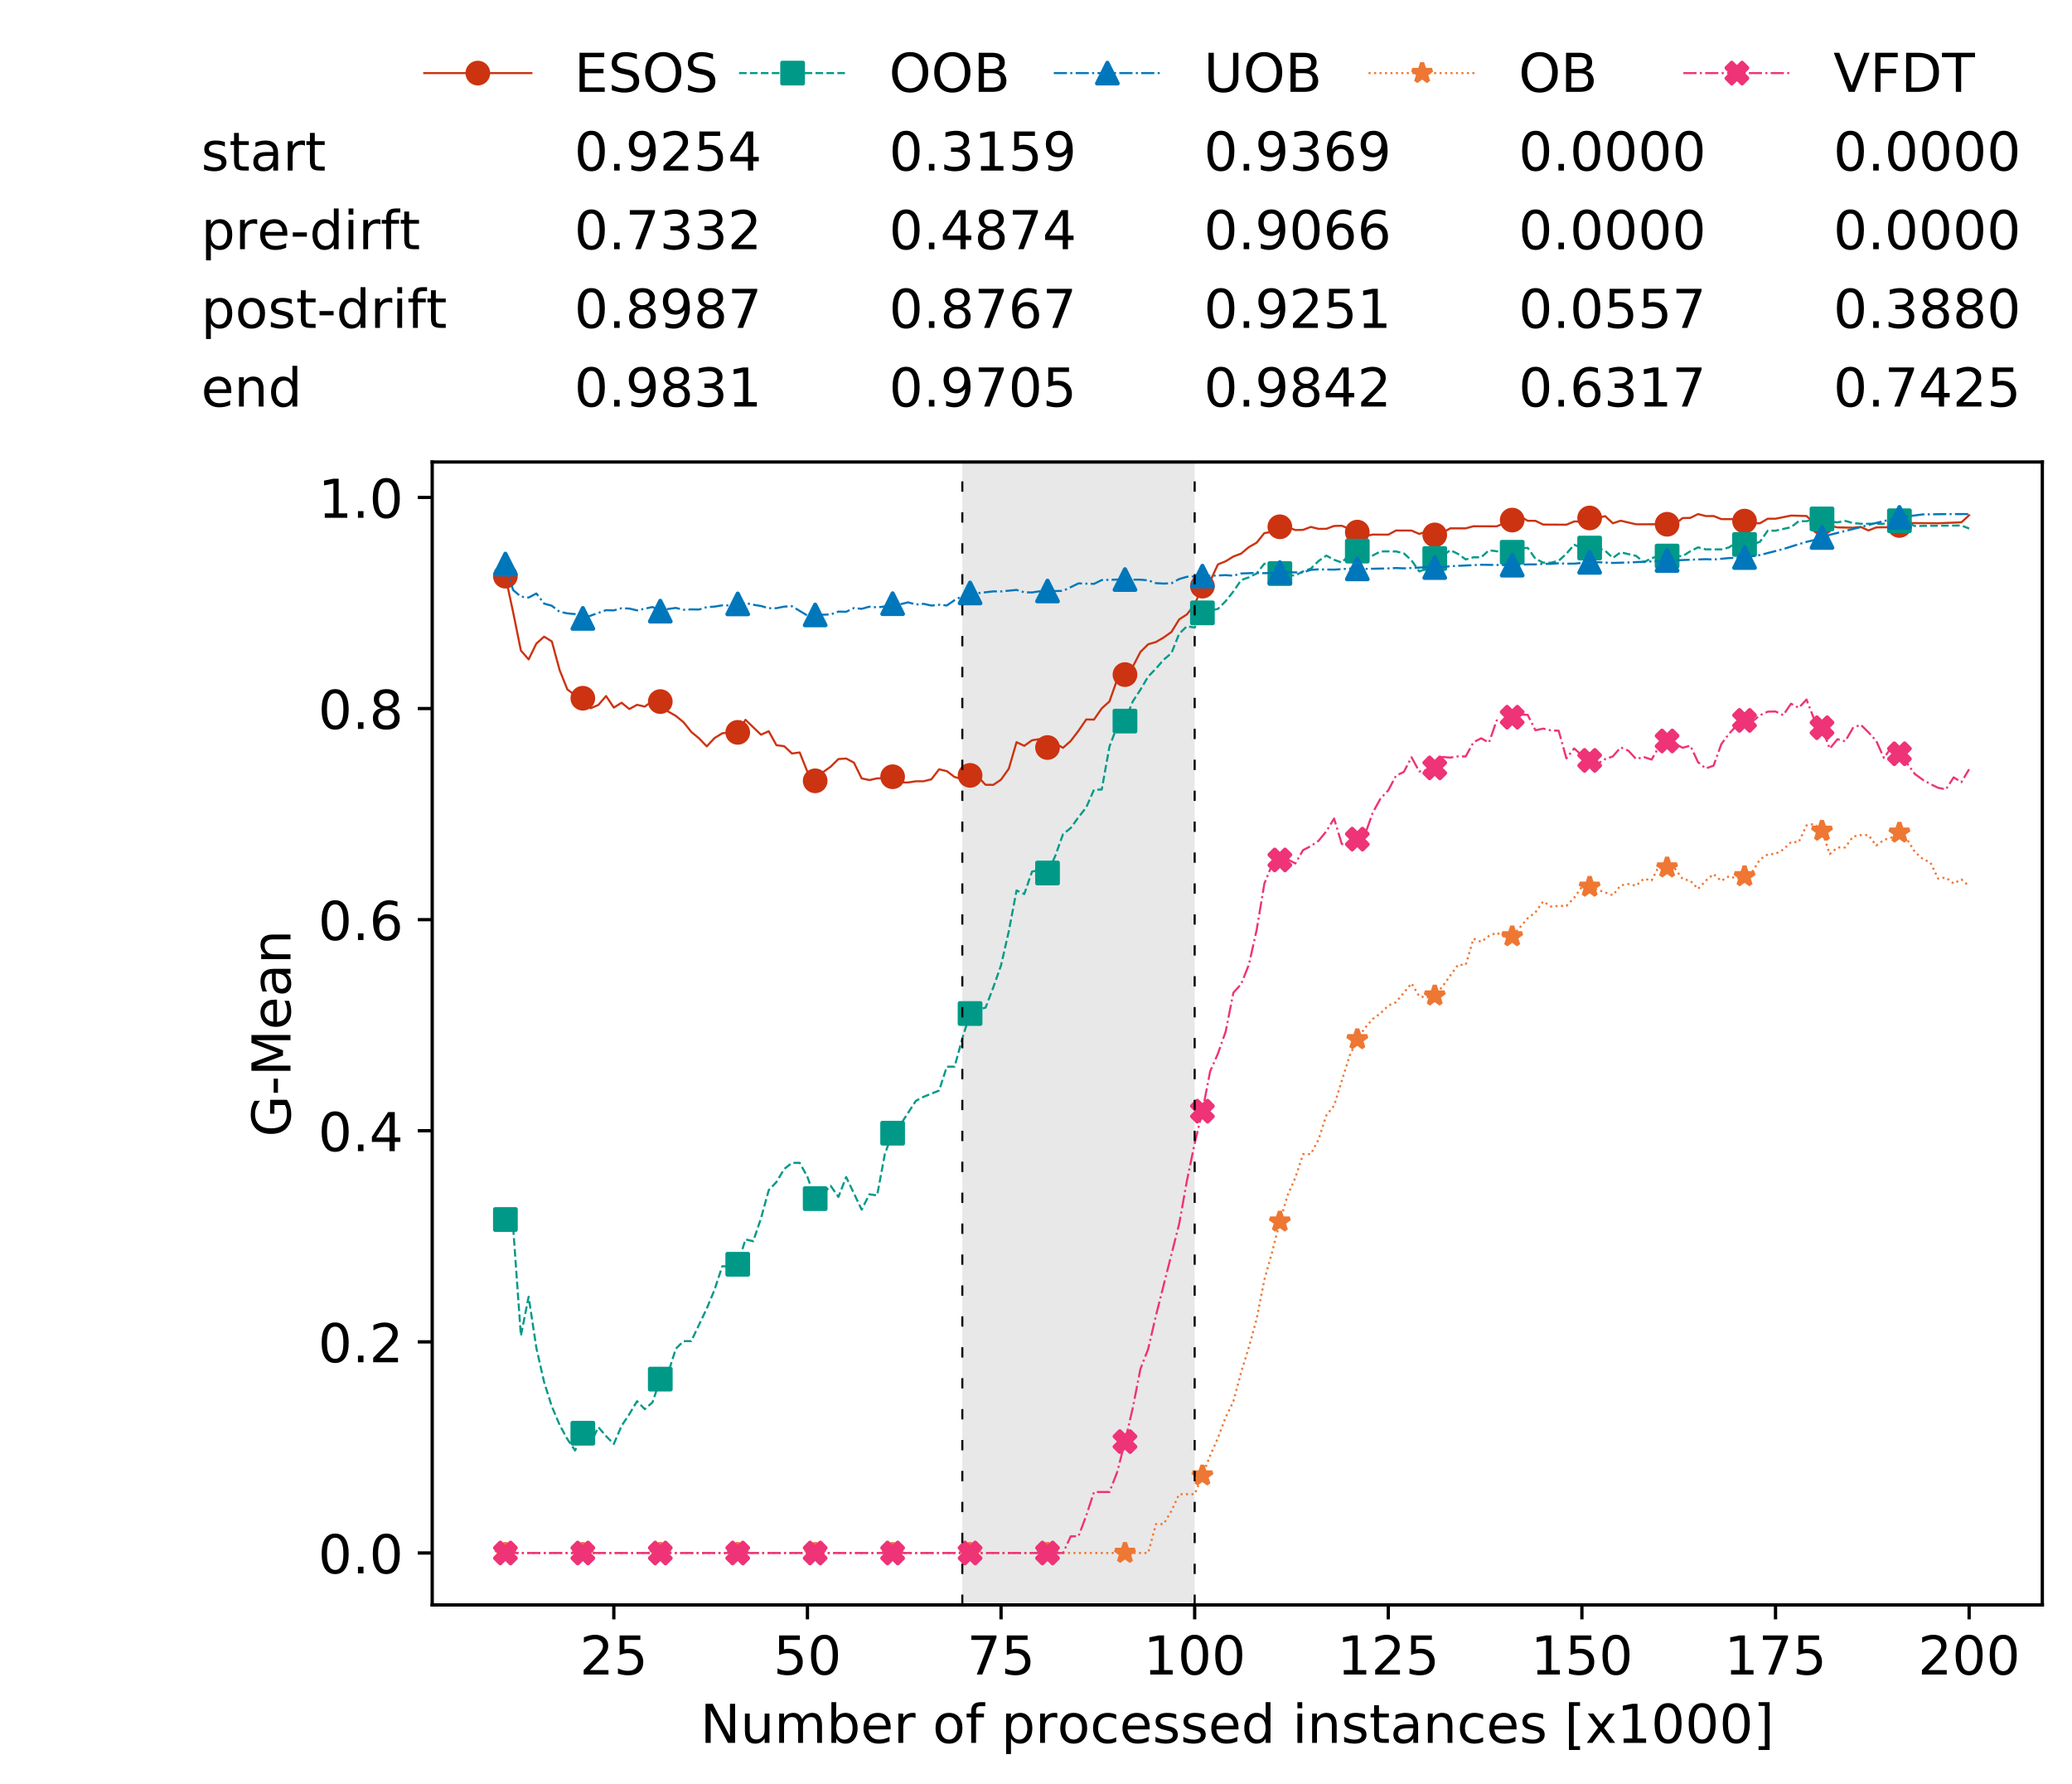 <?xml version="1.0" encoding="utf-8" standalone="no"?>
<!DOCTYPE svg PUBLIC "-//W3C//DTD SVG 1.1//EN"
  "http://www.w3.org/Graphics/SVG/1.1/DTD/svg11.dtd">
<!-- Created with matplotlib (https://matplotlib.org/) -->
<svg height="432.615pt" version="1.1" viewBox="0 0 502.65 432.615" width="502.65pt" xmlns="http://www.w3.org/2000/svg" xmlns:xlink="http://www.w3.org/1999/xlink">
 <defs>
  <style type="text/css">
*{stroke-linecap:butt;stroke-linejoin:round;white-space:pre;}
  </style>
 </defs>
 <g id="figure_1">
  <g id="patch_1">
   <path d="M 0 432.615 
L 502.65 432.615 
L 502.65 0 
L 0 0 
z
" style="fill:#ffffff;"/>
  </g>
  <g id="axes_1">
   <g id="patch_2">
    <path d="M 104.85 389.252 
L 495.45 389.252 
L 495.45 112.052 
L 104.85 112.052 
z
" style="fill:#ffffff;"/>
   </g>
   <g id="patch_3">
    <path clip-path="url(#pd16a5cc112)" d="M 289.817 389.252 
L 289.817 112.052 
L 233.453 112.052 
L 233.453 389.252 
z
" style="fill:#d3d3d3;opacity:0.5;"/>
   </g>
   <g id="matplotlib.axis_1">
    <g id="xtick_1">
     <g id="line2d_1">
      <defs>
       <path d="M 0 0 
L 0 3.5 
" id="m3994bc86c6" style="stroke:#000000;stroke-width:0.8;"/>
      </defs>
      <g>
       <use style="stroke:#000000;stroke-width:0.8;" x="148.908" xlink:href="#m3994bc86c6" y="389.252"/>
      </g>
     </g>
     <g id="text_1">
      <!-- 25 -->
      <defs>
       <path d="M 19.188 8.297 
L 53.609 8.297 
L 53.609 0 
L 7.328 0 
L 7.328 8.297 
Q 12.938 14.109 22.625 23.891 
Q 32.328 33.688 34.812 36.531 
Q 39.547 41.844 41.422 45.531 
Q 43.312 49.219 43.312 52.781 
Q 43.312 58.594 39.234 62.25 
Q 35.156 65.922 28.609 65.922 
Q 23.969 65.922 18.812 64.312 
Q 13.672 62.703 7.812 59.422 
L 7.812 69.391 
Q 13.766 71.781 18.938 73 
Q 24.125 74.219 28.422 74.219 
Q 39.75 74.219 46.484 68.547 
Q 53.219 62.891 53.219 53.422 
Q 53.219 48.922 51.531 44.891 
Q 49.859 40.875 45.406 35.406 
Q 44.188 33.984 37.641 27.219 
Q 31.109 20.453 19.188 8.297 
z
" id="DejaVuSans-50"/>
       <path d="M 10.797 72.906 
L 49.516 72.906 
L 49.516 64.594 
L 19.828 64.594 
L 19.828 46.734 
Q 21.969 47.469 24.109 47.828 
Q 26.266 48.188 28.422 48.188 
Q 40.625 48.188 47.75 41.5 
Q 54.891 34.812 54.891 23.391 
Q 54.891 11.625 47.562 5.094 
Q 40.234 -1.422 26.906 -1.422 
Q 22.312 -1.422 17.547 -0.641 
Q 12.797 0.141 7.719 1.703 
L 7.719 11.625 
Q 12.109 9.234 16.797 8.062 
Q 21.484 6.891 26.703 6.891 
Q 35.156 6.891 40.078 11.328 
Q 45.016 15.766 45.016 23.391 
Q 45.016 31 40.078 35.438 
Q 35.156 39.891 26.703 39.891 
Q 22.75 39.891 18.812 39.016 
Q 14.891 38.141 10.797 36.281 
z
" id="DejaVuSans-53"/>
      </defs>
      <g transform="translate(140.636 406.13)scale(0.13 -0.13)">
       <use xlink:href="#DejaVuSans-50"/>
       <use x="63.623" xlink:href="#DejaVuSans-53"/>
      </g>
     </g>
    </g>
    <g id="xtick_2">
     <g id="line2d_2">
      <g>
       <use style="stroke:#000000;stroke-width:0.8;" x="195.877" xlink:href="#m3994bc86c6" y="389.252"/>
      </g>
     </g>
     <g id="text_2">
      <!-- 50 -->
      <defs>
       <path d="M 31.781 66.406 
Q 24.172 66.406 20.328 58.906 
Q 16.5 51.422 16.5 36.375 
Q 16.5 21.391 20.328 13.891 
Q 24.172 6.391 31.781 6.391 
Q 39.453 6.391 43.281 13.891 
Q 47.125 21.391 47.125 36.375 
Q 47.125 51.422 43.281 58.906 
Q 39.453 66.406 31.781 66.406 
z
M 31.781 74.219 
Q 44.047 74.219 50.516 64.516 
Q 56.984 54.828 56.984 36.375 
Q 56.984 17.969 50.516 8.266 
Q 44.047 -1.422 31.781 -1.422 
Q 19.531 -1.422 13.062 8.266 
Q 6.594 17.969 6.594 36.375 
Q 6.594 54.828 13.062 64.516 
Q 19.531 74.219 31.781 74.219 
z
" id="DejaVuSans-48"/>
      </defs>
      <g transform="translate(187.606 406.13)scale(0.13 -0.13)">
       <use xlink:href="#DejaVuSans-53"/>
       <use x="63.623" xlink:href="#DejaVuSans-48"/>
      </g>
     </g>
    </g>
    <g id="xtick_3">
     <g id="line2d_3">
      <g>
       <use style="stroke:#000000;stroke-width:0.8;" x="242.847" xlink:href="#m3994bc86c6" y="389.252"/>
      </g>
     </g>
     <g id="text_3">
      <!-- 75 -->
      <defs>
       <path d="M 8.203 72.906 
L 55.078 72.906 
L 55.078 68.703 
L 28.609 0 
L 18.312 0 
L 43.219 64.594 
L 8.203 64.594 
z
" id="DejaVuSans-55"/>
      </defs>
      <g transform="translate(234.576 406.13)scale(0.13 -0.13)">
       <use xlink:href="#DejaVuSans-55"/>
       <use x="63.623" xlink:href="#DejaVuSans-53"/>
      </g>
     </g>
    </g>
    <g id="xtick_4">
     <g id="line2d_4">
      <g>
       <use style="stroke:#000000;stroke-width:0.8;" x="289.817" xlink:href="#m3994bc86c6" y="389.252"/>
      </g>
     </g>
     <g id="text_4">
      <!-- 100 -->
      <defs>
       <path d="M 12.406 8.297 
L 28.516 8.297 
L 28.516 63.922 
L 10.984 60.406 
L 10.984 69.391 
L 28.422 72.906 
L 38.281 72.906 
L 38.281 8.297 
L 54.391 8.297 
L 54.391 0 
L 12.406 0 
z
" id="DejaVuSans-49"/>
      </defs>
      <g transform="translate(277.41 406.13)scale(0.13 -0.13)">
       <use xlink:href="#DejaVuSans-49"/>
       <use x="63.623" xlink:href="#DejaVuSans-48"/>
       <use x="127.246" xlink:href="#DejaVuSans-48"/>
      </g>
     </g>
    </g>
    <g id="xtick_5">
     <g id="line2d_5">
      <g>
       <use style="stroke:#000000;stroke-width:0.8;" x="336.786" xlink:href="#m3994bc86c6" y="389.252"/>
      </g>
     </g>
     <g id="text_5">
      <!-- 125 -->
      <g transform="translate(324.379 406.13)scale(0.13 -0.13)">
       <use xlink:href="#DejaVuSans-49"/>
       <use x="63.623" xlink:href="#DejaVuSans-50"/>
       <use x="127.246" xlink:href="#DejaVuSans-53"/>
      </g>
     </g>
    </g>
    <g id="xtick_6">
     <g id="line2d_6">
      <g>
       <use style="stroke:#000000;stroke-width:0.8;" x="383.756" xlink:href="#m3994bc86c6" y="389.252"/>
      </g>
     </g>
     <g id="text_6">
      <!-- 150 -->
      <g transform="translate(371.349 406.13)scale(0.13 -0.13)">
       <use xlink:href="#DejaVuSans-49"/>
       <use x="63.623" xlink:href="#DejaVuSans-53"/>
       <use x="127.246" xlink:href="#DejaVuSans-48"/>
      </g>
     </g>
    </g>
    <g id="xtick_7">
     <g id="line2d_7">
      <g>
       <use style="stroke:#000000;stroke-width:0.8;" x="430.726" xlink:href="#m3994bc86c6" y="389.252"/>
      </g>
     </g>
     <g id="text_7">
      <!-- 175 -->
      <g transform="translate(418.319 406.13)scale(0.13 -0.13)">
       <use xlink:href="#DejaVuSans-49"/>
       <use x="63.623" xlink:href="#DejaVuSans-55"/>
       <use x="127.246" xlink:href="#DejaVuSans-53"/>
      </g>
     </g>
    </g>
    <g id="xtick_8">
     <g id="line2d_8">
      <g>
       <use style="stroke:#000000;stroke-width:0.8;" x="477.695" xlink:href="#m3994bc86c6" y="389.252"/>
      </g>
     </g>
     <g id="text_8">
      <!-- 200 -->
      <g transform="translate(465.289 406.13)scale(0.13 -0.13)">
       <use xlink:href="#DejaVuSans-50"/>
       <use x="63.623" xlink:href="#DejaVuSans-48"/>
       <use x="127.246" xlink:href="#DejaVuSans-48"/>
      </g>
     </g>
    </g>
    <g id="text_9">
     <!-- Number of processed instances [x1000] -->
     <defs>
      <path d="M 9.812 72.906 
L 23.094 72.906 
L 55.422 11.922 
L 55.422 72.906 
L 64.984 72.906 
L 64.984 0 
L 51.703 0 
L 19.391 60.984 
L 19.391 0 
L 9.812 0 
z
" id="DejaVuSans-78"/>
      <path d="M 8.5 21.578 
L 8.5 54.688 
L 17.484 54.688 
L 17.484 21.922 
Q 17.484 14.156 20.5 10.266 
Q 23.531 6.391 29.594 6.391 
Q 36.859 6.391 41.078 11.031 
Q 45.312 15.672 45.312 23.688 
L 45.312 54.688 
L 54.297 54.688 
L 54.297 0 
L 45.312 0 
L 45.312 8.406 
Q 42.047 3.422 37.719 1 
Q 33.406 -1.422 27.688 -1.422 
Q 18.266 -1.422 13.375 4.438 
Q 8.5 10.297 8.5 21.578 
z
M 31.109 56 
z
" id="DejaVuSans-117"/>
      <path d="M 52 44.188 
Q 55.375 50.25 60.062 53.125 
Q 64.75 56 71.094 56 
Q 79.641 56 84.281 50.016 
Q 88.922 44.047 88.922 33.016 
L 88.922 0 
L 79.891 0 
L 79.891 32.719 
Q 79.891 40.578 77.094 44.375 
Q 74.312 48.188 68.609 48.188 
Q 61.625 48.188 57.562 43.547 
Q 53.516 38.922 53.516 30.906 
L 53.516 0 
L 44.484 0 
L 44.484 32.719 
Q 44.484 40.625 41.703 44.406 
Q 38.922 48.188 33.109 48.188 
Q 26.219 48.188 22.156 43.531 
Q 18.109 38.875 18.109 30.906 
L 18.109 0 
L 9.078 0 
L 9.078 54.688 
L 18.109 54.688 
L 18.109 46.188 
Q 21.188 51.219 25.484 53.609 
Q 29.781 56 35.688 56 
Q 41.656 56 45.828 52.969 
Q 50 49.953 52 44.188 
z
" id="DejaVuSans-109"/>
      <path d="M 48.688 27.297 
Q 48.688 37.203 44.609 42.844 
Q 40.531 48.484 33.406 48.484 
Q 26.266 48.484 22.188 42.844 
Q 18.109 37.203 18.109 27.297 
Q 18.109 17.391 22.188 11.75 
Q 26.266 6.109 33.406 6.109 
Q 40.531 6.109 44.609 11.75 
Q 48.688 17.391 48.688 27.297 
z
M 18.109 46.391 
Q 20.953 51.266 25.266 53.625 
Q 29.594 56 35.594 56 
Q 45.562 56 51.781 48.094 
Q 58.016 40.188 58.016 27.297 
Q 58.016 14.406 51.781 6.484 
Q 45.562 -1.422 35.594 -1.422 
Q 29.594 -1.422 25.266 0.953 
Q 20.953 3.328 18.109 8.203 
L 18.109 0 
L 9.078 0 
L 9.078 75.984 
L 18.109 75.984 
z
" id="DejaVuSans-98"/>
      <path d="M 56.203 29.594 
L 56.203 25.203 
L 14.891 25.203 
Q 15.484 15.922 20.484 11.062 
Q 25.484 6.203 34.422 6.203 
Q 39.594 6.203 44.453 7.469 
Q 49.312 8.734 54.109 11.281 
L 54.109 2.781 
Q 49.266 0.734 44.188 -0.344 
Q 39.109 -1.422 33.891 -1.422 
Q 20.797 -1.422 13.156 6.188 
Q 5.516 13.812 5.516 26.812 
Q 5.516 40.234 12.766 48.109 
Q 20.016 56 32.328 56 
Q 43.359 56 49.781 48.891 
Q 56.203 41.797 56.203 29.594 
z
M 47.219 32.234 
Q 47.125 39.594 43.094 43.984 
Q 39.062 48.391 32.422 48.391 
Q 24.906 48.391 20.391 44.141 
Q 15.875 39.891 15.188 32.172 
z
" id="DejaVuSans-101"/>
      <path d="M 41.109 46.297 
Q 39.594 47.172 37.812 47.578 
Q 36.031 48 33.891 48 
Q 26.266 48 22.188 43.047 
Q 18.109 38.094 18.109 28.812 
L 18.109 0 
L 9.078 0 
L 9.078 54.688 
L 18.109 54.688 
L 18.109 46.188 
Q 20.953 51.172 25.484 53.578 
Q 30.031 56 36.531 56 
Q 37.453 56 38.578 55.875 
Q 39.703 55.766 41.062 55.516 
z
" id="DejaVuSans-114"/>
      <path id="DejaVuSans-32"/>
      <path d="M 30.609 48.391 
Q 23.391 48.391 19.188 42.75 
Q 14.984 37.109 14.984 27.297 
Q 14.984 17.484 19.156 11.844 
Q 23.344 6.203 30.609 6.203 
Q 37.797 6.203 41.984 11.859 
Q 46.188 17.531 46.188 27.297 
Q 46.188 37.016 41.984 42.703 
Q 37.797 48.391 30.609 48.391 
z
M 30.609 56 
Q 42.328 56 49.016 48.375 
Q 55.719 40.766 55.719 27.297 
Q 55.719 13.875 49.016 6.219 
Q 42.328 -1.422 30.609 -1.422 
Q 18.844 -1.422 12.172 6.219 
Q 5.516 13.875 5.516 27.297 
Q 5.516 40.766 12.172 48.375 
Q 18.844 56 30.609 56 
z
" id="DejaVuSans-111"/>
      <path d="M 37.109 75.984 
L 37.109 68.5 
L 28.516 68.5 
Q 23.688 68.5 21.797 66.547 
Q 19.922 64.594 19.922 59.516 
L 19.922 54.688 
L 34.719 54.688 
L 34.719 47.703 
L 19.922 47.703 
L 19.922 0 
L 10.891 0 
L 10.891 47.703 
L 2.297 47.703 
L 2.297 54.688 
L 10.891 54.688 
L 10.891 58.5 
Q 10.891 67.625 15.141 71.797 
Q 19.391 75.984 28.609 75.984 
z
" id="DejaVuSans-102"/>
      <path d="M 18.109 8.203 
L 18.109 -20.797 
L 9.078 -20.797 
L 9.078 54.688 
L 18.109 54.688 
L 18.109 46.391 
Q 20.953 51.266 25.266 53.625 
Q 29.594 56 35.594 56 
Q 45.562 56 51.781 48.094 
Q 58.016 40.188 58.016 27.297 
Q 58.016 14.406 51.781 6.484 
Q 45.562 -1.422 35.594 -1.422 
Q 29.594 -1.422 25.266 0.953 
Q 20.953 3.328 18.109 8.203 
z
M 48.688 27.297 
Q 48.688 37.203 44.609 42.844 
Q 40.531 48.484 33.406 48.484 
Q 26.266 48.484 22.188 42.844 
Q 18.109 37.203 18.109 27.297 
Q 18.109 17.391 22.188 11.75 
Q 26.266 6.109 33.406 6.109 
Q 40.531 6.109 44.609 11.75 
Q 48.688 17.391 48.688 27.297 
z
" id="DejaVuSans-112"/>
      <path d="M 48.781 52.594 
L 48.781 44.188 
Q 44.969 46.297 41.141 47.344 
Q 37.312 48.391 33.406 48.391 
Q 24.656 48.391 19.812 42.844 
Q 14.984 37.312 14.984 27.297 
Q 14.984 17.281 19.812 11.734 
Q 24.656 6.203 33.406 6.203 
Q 37.312 6.203 41.141 7.25 
Q 44.969 8.297 48.781 10.406 
L 48.781 2.094 
Q 45.016 0.344 40.984 -0.531 
Q 36.969 -1.422 32.422 -1.422 
Q 20.062 -1.422 12.781 6.344 
Q 5.516 14.109 5.516 27.297 
Q 5.516 40.672 12.859 48.328 
Q 20.219 56 33.016 56 
Q 37.156 56 41.109 55.141 
Q 45.062 54.297 48.781 52.594 
z
" id="DejaVuSans-99"/>
      <path d="M 44.281 53.078 
L 44.281 44.578 
Q 40.484 46.531 36.375 47.5 
Q 32.281 48.484 27.875 48.484 
Q 21.188 48.484 17.844 46.438 
Q 14.5 44.391 14.5 40.281 
Q 14.5 37.156 16.891 35.375 
Q 19.281 33.594 26.516 31.984 
L 29.594 31.297 
Q 39.156 29.25 43.188 25.516 
Q 47.219 21.781 47.219 15.094 
Q 47.219 7.469 41.188 3.016 
Q 35.156 -1.422 24.609 -1.422 
Q 20.219 -1.422 15.453 -0.562 
Q 10.688 0.297 5.422 2 
L 5.422 11.281 
Q 10.406 8.688 15.234 7.391 
Q 20.062 6.109 24.812 6.109 
Q 31.156 6.109 34.562 8.281 
Q 37.984 10.453 37.984 14.406 
Q 37.984 18.062 35.516 20.016 
Q 33.062 21.969 24.703 23.781 
L 21.578 24.516 
Q 13.234 26.266 9.516 29.906 
Q 5.812 33.547 5.812 39.891 
Q 5.812 47.609 11.281 51.797 
Q 16.75 56 26.812 56 
Q 31.781 56 36.172 55.266 
Q 40.578 54.547 44.281 53.078 
z
" id="DejaVuSans-115"/>
      <path d="M 45.406 46.391 
L 45.406 75.984 
L 54.391 75.984 
L 54.391 0 
L 45.406 0 
L 45.406 8.203 
Q 42.578 3.328 38.25 0.953 
Q 33.938 -1.422 27.875 -1.422 
Q 17.969 -1.422 11.734 6.484 
Q 5.516 14.406 5.516 27.297 
Q 5.516 40.188 11.734 48.094 
Q 17.969 56 27.875 56 
Q 33.938 56 38.25 53.625 
Q 42.578 51.266 45.406 46.391 
z
M 14.797 27.297 
Q 14.797 17.391 18.875 11.75 
Q 22.953 6.109 30.078 6.109 
Q 37.203 6.109 41.297 11.75 
Q 45.406 17.391 45.406 27.297 
Q 45.406 37.203 41.297 42.844 
Q 37.203 48.484 30.078 48.484 
Q 22.953 48.484 18.875 42.844 
Q 14.797 37.203 14.797 27.297 
z
" id="DejaVuSans-100"/>
      <path d="M 9.422 54.688 
L 18.406 54.688 
L 18.406 0 
L 9.422 0 
z
M 9.422 75.984 
L 18.406 75.984 
L 18.406 64.594 
L 9.422 64.594 
z
" id="DejaVuSans-105"/>
      <path d="M 54.891 33.016 
L 54.891 0 
L 45.906 0 
L 45.906 32.719 
Q 45.906 40.484 42.875 44.328 
Q 39.844 48.188 33.797 48.188 
Q 26.516 48.188 22.312 43.547 
Q 18.109 38.922 18.109 30.906 
L 18.109 0 
L 9.078 0 
L 9.078 54.688 
L 18.109 54.688 
L 18.109 46.188 
Q 21.344 51.125 25.703 53.562 
Q 30.078 56 35.797 56 
Q 45.219 56 50.047 50.172 
Q 54.891 44.344 54.891 33.016 
z
" id="DejaVuSans-110"/>
      <path d="M 18.312 70.219 
L 18.312 54.688 
L 36.812 54.688 
L 36.812 47.703 
L 18.312 47.703 
L 18.312 18.016 
Q 18.312 11.328 20.141 9.422 
Q 21.969 7.516 27.594 7.516 
L 36.812 7.516 
L 36.812 0 
L 27.594 0 
Q 17.188 0 13.234 3.875 
Q 9.281 7.766 9.281 18.016 
L 9.281 47.703 
L 2.688 47.703 
L 2.688 54.688 
L 9.281 54.688 
L 9.281 70.219 
z
" id="DejaVuSans-116"/>
      <path d="M 34.281 27.484 
Q 23.391 27.484 19.188 25 
Q 14.984 22.516 14.984 16.5 
Q 14.984 11.719 18.141 8.906 
Q 21.297 6.109 26.703 6.109 
Q 34.188 6.109 38.703 11.406 
Q 43.219 16.703 43.219 25.484 
L 43.219 27.484 
z
M 52.203 31.203 
L 52.203 0 
L 43.219 0 
L 43.219 8.297 
Q 40.141 3.328 35.547 0.953 
Q 30.953 -1.422 24.312 -1.422 
Q 15.922 -1.422 10.953 3.297 
Q 6 8.016 6 15.922 
Q 6 25.141 12.172 29.828 
Q 18.359 34.516 30.609 34.516 
L 43.219 34.516 
L 43.219 35.406 
Q 43.219 41.609 39.141 45 
Q 35.062 48.391 27.688 48.391 
Q 23 48.391 18.547 47.266 
Q 14.109 46.141 10.016 43.891 
L 10.016 52.203 
Q 14.938 54.109 19.578 55.047 
Q 24.219 56 28.609 56 
Q 40.484 56 46.344 49.844 
Q 52.203 43.703 52.203 31.203 
z
" id="DejaVuSans-97"/>
      <path d="M 8.594 75.984 
L 29.297 75.984 
L 29.297 69 
L 17.578 69 
L 17.578 -6.203 
L 29.297 -6.203 
L 29.297 -13.188 
L 8.594 -13.188 
z
" id="DejaVuSans-91"/>
      <path d="M 54.891 54.688 
L 35.109 28.078 
L 55.906 0 
L 45.312 0 
L 29.391 21.484 
L 13.484 0 
L 2.875 0 
L 24.125 28.609 
L 4.688 54.688 
L 15.281 54.688 
L 29.781 35.203 
L 44.281 54.688 
z
" id="DejaVuSans-120"/>
      <path d="M 30.422 75.984 
L 30.422 -13.188 
L 9.719 -13.188 
L 9.719 -6.203 
L 21.391 -6.203 
L 21.391 69 
L 9.719 69 
L 9.719 75.984 
z
" id="DejaVuSans-93"/>
     </defs>
     <g transform="translate(169.881 422.711)scale(0.13 -0.13)">
      <use xlink:href="#DejaVuSans-78"/>
      <use x="74.805" xlink:href="#DejaVuSans-117"/>
      <use x="138.184" xlink:href="#DejaVuSans-109"/>
      <use x="235.596" xlink:href="#DejaVuSans-98"/>
      <use x="299.072" xlink:href="#DejaVuSans-101"/>
      <use x="360.596" xlink:href="#DejaVuSans-114"/>
      <use x="401.709" xlink:href="#DejaVuSans-32"/>
      <use x="433.496" xlink:href="#DejaVuSans-111"/>
      <use x="494.678" xlink:href="#DejaVuSans-102"/>
      <use x="529.883" xlink:href="#DejaVuSans-32"/>
      <use x="561.67" xlink:href="#DejaVuSans-112"/>
      <use x="625.146" xlink:href="#DejaVuSans-114"/>
      <use x="666.229" xlink:href="#DejaVuSans-111"/>
      <use x="727.41" xlink:href="#DejaVuSans-99"/>
      <use x="782.391" xlink:href="#DejaVuSans-101"/>
      <use x="843.914" xlink:href="#DejaVuSans-115"/>
      <use x="896.014" xlink:href="#DejaVuSans-115"/>
      <use x="948.113" xlink:href="#DejaVuSans-101"/>
      <use x="1009.637" xlink:href="#DejaVuSans-100"/>
      <use x="1073.113" xlink:href="#DejaVuSans-32"/>
      <use x="1104.9" xlink:href="#DejaVuSans-105"/>
      <use x="1132.684" xlink:href="#DejaVuSans-110"/>
      <use x="1196.062" xlink:href="#DejaVuSans-115"/>
      <use x="1248.162" xlink:href="#DejaVuSans-116"/>
      <use x="1287.371" xlink:href="#DejaVuSans-97"/>
      <use x="1348.65" xlink:href="#DejaVuSans-110"/>
      <use x="1412.029" xlink:href="#DejaVuSans-99"/>
      <use x="1467.01" xlink:href="#DejaVuSans-101"/>
      <use x="1528.533" xlink:href="#DejaVuSans-115"/>
      <use x="1580.633" xlink:href="#DejaVuSans-32"/>
      <use x="1612.42" xlink:href="#DejaVuSans-91"/>
      <use x="1651.434" xlink:href="#DejaVuSans-120"/>
      <use x="1710.613" xlink:href="#DejaVuSans-49"/>
      <use x="1774.236" xlink:href="#DejaVuSans-48"/>
      <use x="1837.859" xlink:href="#DejaVuSans-48"/>
      <use x="1901.482" xlink:href="#DejaVuSans-48"/>
      <use x="1965.105" xlink:href="#DejaVuSans-93"/>
     </g>
    </g>
   </g>
   <g id="matplotlib.axis_2">
    <g id="ytick_1">
     <g id="line2d_9">
      <defs>
       <path d="M 0 0 
L -3.5 0 
" id="m02784b7a47" style="stroke:#000000;stroke-width:0.8;"/>
      </defs>
      <g>
       <use style="stroke:#000000;stroke-width:0.8;" x="104.85" xlink:href="#m02784b7a47" y="376.652"/>
      </g>
     </g>
     <g id="text_10">
      <!-- 0.0 -->
      <defs>
       <path d="M 10.688 12.406 
L 21 12.406 
L 21 0 
L 10.688 0 
z
" id="DejaVuSans-46"/>
      </defs>
      <g transform="translate(77.176 381.591)scale(0.13 -0.13)">
       <use xlink:href="#DejaVuSans-48"/>
       <use x="63.623" xlink:href="#DejaVuSans-46"/>
       <use x="95.41" xlink:href="#DejaVuSans-48"/>
      </g>
     </g>
    </g>
    <g id="ytick_2">
     <g id="line2d_10">
      <g>
       <use style="stroke:#000000;stroke-width:0.8;" x="104.85" xlink:href="#m02784b7a47" y="325.45"/>
      </g>
     </g>
     <g id="text_11">
      <!-- 0.2 -->
      <g transform="translate(77.176 330.389)scale(0.13 -0.13)">
       <use xlink:href="#DejaVuSans-48"/>
       <use x="63.623" xlink:href="#DejaVuSans-46"/>
       <use x="95.41" xlink:href="#DejaVuSans-50"/>
      </g>
     </g>
    </g>
    <g id="ytick_3">
     <g id="line2d_11">
      <g>
       <use style="stroke:#000000;stroke-width:0.8;" x="104.85" xlink:href="#m02784b7a47" y="274.249"/>
      </g>
     </g>
     <g id="text_12">
      <!-- 0.4 -->
      <defs>
       <path d="M 37.797 64.312 
L 12.891 25.391 
L 37.797 25.391 
z
M 35.203 72.906 
L 47.609 72.906 
L 47.609 25.391 
L 58.016 25.391 
L 58.016 17.188 
L 47.609 17.188 
L 47.609 0 
L 37.797 0 
L 37.797 17.188 
L 4.891 17.188 
L 4.891 26.703 
z
" id="DejaVuSans-52"/>
      </defs>
      <g transform="translate(77.176 279.188)scale(0.13 -0.13)">
       <use xlink:href="#DejaVuSans-48"/>
       <use x="63.623" xlink:href="#DejaVuSans-46"/>
       <use x="95.41" xlink:href="#DejaVuSans-52"/>
      </g>
     </g>
    </g>
    <g id="ytick_4">
     <g id="line2d_12">
      <g>
       <use style="stroke:#000000;stroke-width:0.8;" x="104.85" xlink:href="#m02784b7a47" y="223.048"/>
      </g>
     </g>
     <g id="text_13">
      <!-- 0.6 -->
      <defs>
       <path d="M 33.016 40.375 
Q 26.375 40.375 22.484 35.828 
Q 18.609 31.297 18.609 23.391 
Q 18.609 15.531 22.484 10.953 
Q 26.375 6.391 33.016 6.391 
Q 39.656 6.391 43.531 10.953 
Q 47.406 15.531 47.406 23.391 
Q 47.406 31.297 43.531 35.828 
Q 39.656 40.375 33.016 40.375 
z
M 52.594 71.297 
L 52.594 62.312 
Q 48.875 64.062 45.094 64.984 
Q 41.312 65.922 37.594 65.922 
Q 27.828 65.922 22.672 59.328 
Q 17.531 52.734 16.797 39.406 
Q 19.672 43.656 24.016 45.922 
Q 28.375 48.188 33.594 48.188 
Q 44.578 48.188 50.953 41.516 
Q 57.328 34.859 57.328 23.391 
Q 57.328 12.156 50.688 5.359 
Q 44.047 -1.422 33.016 -1.422 
Q 20.359 -1.422 13.672 8.266 
Q 6.984 17.969 6.984 36.375 
Q 6.984 53.656 15.188 63.938 
Q 23.391 74.219 37.203 74.219 
Q 40.922 74.219 44.703 73.484 
Q 48.484 72.75 52.594 71.297 
z
" id="DejaVuSans-54"/>
      </defs>
      <g transform="translate(77.176 227.986)scale(0.13 -0.13)">
       <use xlink:href="#DejaVuSans-48"/>
       <use x="63.623" xlink:href="#DejaVuSans-46"/>
       <use x="95.41" xlink:href="#DejaVuSans-54"/>
      </g>
     </g>
    </g>
    <g id="ytick_5">
     <g id="line2d_13">
      <g>
       <use style="stroke:#000000;stroke-width:0.8;" x="104.85" xlink:href="#m02784b7a47" y="171.846"/>
      </g>
     </g>
     <g id="text_14">
      <!-- 0.8 -->
      <defs>
       <path d="M 31.781 34.625 
Q 24.75 34.625 20.719 30.859 
Q 16.703 27.094 16.703 20.516 
Q 16.703 13.922 20.719 10.156 
Q 24.75 6.391 31.781 6.391 
Q 38.812 6.391 42.859 10.172 
Q 46.922 13.969 46.922 20.516 
Q 46.922 27.094 42.891 30.859 
Q 38.875 34.625 31.781 34.625 
z
M 21.922 38.812 
Q 15.578 40.375 12.031 44.719 
Q 8.5 49.078 8.5 55.328 
Q 8.5 64.062 14.719 69.141 
Q 20.953 74.219 31.781 74.219 
Q 42.672 74.219 48.875 69.141 
Q 55.078 64.062 55.078 55.328 
Q 55.078 49.078 51.531 44.719 
Q 48 40.375 41.703 38.812 
Q 48.828 37.156 52.797 32.312 
Q 56.781 27.484 56.781 20.516 
Q 56.781 9.906 50.312 4.234 
Q 43.844 -1.422 31.781 -1.422 
Q 19.734 -1.422 13.25 4.234 
Q 6.781 9.906 6.781 20.516 
Q 6.781 27.484 10.781 32.312 
Q 14.797 37.156 21.922 38.812 
z
M 18.312 54.391 
Q 18.312 48.734 21.844 45.562 
Q 25.391 42.391 31.781 42.391 
Q 38.141 42.391 41.719 45.562 
Q 45.312 48.734 45.312 54.391 
Q 45.312 60.062 41.719 63.234 
Q 38.141 66.406 31.781 66.406 
Q 25.391 66.406 21.844 63.234 
Q 18.312 60.062 18.312 54.391 
z
" id="DejaVuSans-56"/>
      </defs>
      <g transform="translate(77.176 176.785)scale(0.13 -0.13)">
       <use xlink:href="#DejaVuSans-48"/>
       <use x="63.623" xlink:href="#DejaVuSans-46"/>
       <use x="95.41" xlink:href="#DejaVuSans-56"/>
      </g>
     </g>
    </g>
    <g id="ytick_6">
     <g id="line2d_14">
      <g>
       <use style="stroke:#000000;stroke-width:0.8;" x="104.85" xlink:href="#m02784b7a47" y="120.645"/>
      </g>
     </g>
     <g id="text_15">
      <!-- 1.0 -->
      <g transform="translate(77.176 125.584)scale(0.13 -0.13)">
       <use xlink:href="#DejaVuSans-49"/>
       <use x="63.623" xlink:href="#DejaVuSans-46"/>
       <use x="95.41" xlink:href="#DejaVuSans-48"/>
      </g>
     </g>
    </g>
    <g id="text_16">
     <!-- G-Mean -->
     <defs>
      <path d="M 59.516 10.406 
L 59.516 29.984 
L 43.406 29.984 
L 43.406 38.094 
L 69.281 38.094 
L 69.281 6.781 
Q 63.578 2.734 56.688 0.656 
Q 49.812 -1.422 42 -1.422 
Q 24.906 -1.422 15.25 8.562 
Q 5.609 18.562 5.609 36.375 
Q 5.609 54.25 15.25 64.234 
Q 24.906 74.219 42 74.219 
Q 49.125 74.219 55.547 72.453 
Q 61.969 70.703 67.391 67.281 
L 67.391 56.781 
Q 61.922 61.422 55.766 63.766 
Q 49.609 66.109 42.828 66.109 
Q 29.438 66.109 22.719 58.641 
Q 16.016 51.172 16.016 36.375 
Q 16.016 21.625 22.719 14.156 
Q 29.438 6.688 42.828 6.688 
Q 48.047 6.688 52.141 7.594 
Q 56.25 8.5 59.516 10.406 
z
" id="DejaVuSans-71"/>
      <path d="M 4.891 31.391 
L 31.203 31.391 
L 31.203 23.391 
L 4.891 23.391 
z
" id="DejaVuSans-45"/>
      <path d="M 9.812 72.906 
L 24.516 72.906 
L 43.109 23.297 
L 61.812 72.906 
L 76.516 72.906 
L 76.516 0 
L 66.891 0 
L 66.891 64.016 
L 48.094 14.016 
L 38.188 14.016 
L 19.391 64.016 
L 19.391 0 
L 9.812 0 
z
" id="DejaVuSans-77"/>
     </defs>
     <g transform="translate(70.472 275.744)rotate(-90)scale(0.13 -0.13)">
      <use xlink:href="#DejaVuSans-71"/>
      <use x="77.49" xlink:href="#DejaVuSans-45"/>
      <use x="113.574" xlink:href="#DejaVuSans-77"/>
      <use x="199.854" xlink:href="#DejaVuSans-101"/>
      <use x="261.377" xlink:href="#DejaVuSans-97"/>
      <use x="322.656" xlink:href="#DejaVuSans-110"/>
     </g>
    </g>
   </g>
   <g id="line2d_15"/>
   <g id="line2d_16"/>
   <g id="line2d_17"/>
   <g id="line2d_18"/>
   <g id="line2d_19"/>
   <g id="line2d_20">
    <path clip-path="url(#pd16a5cc112)" d="M 122.605 139.743 
L 124.483 148.485 
L 126.362 157.774 
L 128.241 159.926 
L 130.12 156.083 
L 131.998 154.407 
L 133.877 155.573 
L 135.756 162.506 
L 137.635 167.209 
L 139.514 168.626 
L 141.392 169.346 
L 143.271 171.776 
L 145.15 170.981 
L 147.029 168.81 
L 148.908 171.618 
L 150.786 170.432 
L 152.665 171.968 
L 154.544 170.938 
L 156.423 171.37 
L 158.302 169.983 
L 160.18 170.158 
L 162.059 172.555 
L 163.938 173.621 
L 165.817 175.147 
L 167.695 177.512 
L 169.574 179.067 
L 171.453 181.022 
L 173.332 179.011 
L 175.211 177.853 
L 177.089 177.618 
L 178.968 177.624 
L 180.847 174.579 
L 184.605 178.188 
L 186.483 177.349 
L 188.362 180.742 
L 190.241 180.98 
L 192.12 182.746 
L 193.998 182.495 
L 195.877 187.201 
L 197.756 189.376 
L 199.635 187.291 
L 201.514 185.953 
L 203.392 184.093 
L 205.271 183.972 
L 207.15 184.96 
L 209.029 188.784 
L 210.908 189.19 
L 212.786 188.779 
L 214.665 188.741 
L 216.544 188.384 
L 218.423 189.768 
L 220.302 189.773 
L 222.18 189.486 
L 224.059 189.483 
L 225.938 189.014 
L 227.817 186.587 
L 229.695 187.03 
L 231.574 188.452 
L 233.453 188.949 
L 235.332 188.057 
L 237.211 188.369 
L 239.089 190.337 
L 240.968 190.357 
L 242.847 189.083 
L 244.726 186.433 
L 246.605 180.002 
L 248.483 180.887 
L 250.362 179.539 
L 252.241 179.251 
L 254.12 181.299 
L 255.998 180.313 
L 257.877 181.372 
L 259.756 179.702 
L 261.635 177.238 
L 263.514 174.493 
L 265.392 174.521 
L 267.271 171.815 
L 269.15 170.121 
L 271.029 164.76 
L 272.908 163.614 
L 274.786 161.721 
L 276.665 158.107 
L 278.544 156.258 
L 280.423 155.706 
L 282.302 154.614 
L 284.18 153.274 
L 286.059 150.224 
L 287.938 149.009 
L 289.817 146.585 
L 291.695 142.157 
L 293.574 140.969 
L 295.453 136.895 
L 297.332 136.124 
L 299.211 134.973 
L 301.089 134.263 
L 302.968 132.687 
L 304.847 131.622 
L 306.726 129.292 
L 308.605 128.971 
L 310.483 127.763 
L 312.362 127.845 
L 314.241 128.553 
L 316.12 128.507 
L 317.998 127.799 
L 319.877 128.267 
L 321.756 128.253 
L 323.635 127.562 
L 325.514 127.517 
L 329.271 129.055 
L 331.15 130.001 
L 333.029 129.653 
L 336.786 129.672 
L 338.665 128.663 
L 342.423 128.683 
L 344.302 129.493 
L 346.18 128.868 
L 348.059 129.734 
L 349.938 129.18 
L 351.817 128.141 
L 355.574 128.141 
L 357.453 127.633 
L 363.089 127.653 
L 366.847 126.135 
L 368.726 125.202 
L 370.605 126.305 
L 372.483 126.319 
L 374.362 127.226 
L 379.998 127.258 
L 381.877 126.475 
L 383.756 126.488 
L 385.635 125.629 
L 387.514 125.642 
L 389.392 125.179 
L 391.271 126.917 
L 393.15 126.289 
L 396.908 127.158 
L 406.302 127.139 
L 408.18 125.651 
L 410.059 125.606 
L 411.938 124.678 
L 413.817 125.164 
L 415.695 125.151 
L 417.574 125.898 
L 421.332 125.918 
L 425.089 126.903 
L 426.968 126.896 
L 428.847 125.799 
L 430.726 125.805 
L 434.483 125.046 
L 438.241 125.15 
L 440.12 126.868 
L 441.998 126.842 
L 443.877 127.484 
L 445.756 127.915 
L 449.514 127.986 
L 451.392 127.803 
L 453.271 128.65 
L 455.15 127.922 
L 458.908 127.857 
L 460.786 127.445 
L 462.665 126.852 
L 470.18 126.909 
L 475.817 126.682 
L 477.695 124.964 
L 477.695 124.964 
" style="fill:none;stroke:#cc3311;stroke-linecap:square;stroke-width:0.5;"/>
    <defs>
     <path d="M 0 2.5 
C 0.663 2.5 1.299 2.237 1.768 1.768 
C 2.237 1.299 2.5 0.663 2.5 0 
C 2.5 -0.663 2.237 -1.299 1.768 -1.768 
C 1.299 -2.237 0.663 -2.5 0 -2.5 
C -0.663 -2.5 -1.299 -2.237 -1.768 -1.768 
C -2.237 -1.299 -2.5 -0.663 -2.5 0 
C -2.5 0.663 -2.237 1.299 -1.768 1.768 
C -1.299 2.237 -0.663 2.5 0 2.5 
z
" id="m742fd2bcbe" style="stroke:#cc3311;"/>
    </defs>
    <g clip-path="url(#pd16a5cc112)">
     <use style="fill:#cc3311;stroke:#cc3311;" x="122.605" xlink:href="#m742fd2bcbe" y="139.743"/>
     <use style="fill:#cc3311;stroke:#cc3311;" x="141.392" xlink:href="#m742fd2bcbe" y="169.346"/>
     <use style="fill:#cc3311;stroke:#cc3311;" x="160.18" xlink:href="#m742fd2bcbe" y="170.158"/>
     <use style="fill:#cc3311;stroke:#cc3311;" x="178.968" xlink:href="#m742fd2bcbe" y="177.624"/>
     <use style="fill:#cc3311;stroke:#cc3311;" x="197.756" xlink:href="#m742fd2bcbe" y="189.376"/>
     <use style="fill:#cc3311;stroke:#cc3311;" x="216.544" xlink:href="#m742fd2bcbe" y="188.384"/>
     <use style="fill:#cc3311;stroke:#cc3311;" x="235.332" xlink:href="#m742fd2bcbe" y="188.057"/>
     <use style="fill:#cc3311;stroke:#cc3311;" x="254.12" xlink:href="#m742fd2bcbe" y="181.299"/>
     <use style="fill:#cc3311;stroke:#cc3311;" x="272.908" xlink:href="#m742fd2bcbe" y="163.614"/>
     <use style="fill:#cc3311;stroke:#cc3311;" x="291.695" xlink:href="#m742fd2bcbe" y="142.157"/>
     <use style="fill:#cc3311;stroke:#cc3311;" x="310.483" xlink:href="#m742fd2bcbe" y="127.763"/>
     <use style="fill:#cc3311;stroke:#cc3311;" x="329.271" xlink:href="#m742fd2bcbe" y="129.055"/>
     <use style="fill:#cc3311;stroke:#cc3311;" x="348.059" xlink:href="#m742fd2bcbe" y="129.734"/>
     <use style="fill:#cc3311;stroke:#cc3311;" x="366.847" xlink:href="#m742fd2bcbe" y="126.135"/>
     <use style="fill:#cc3311;stroke:#cc3311;" x="385.635" xlink:href="#m742fd2bcbe" y="125.629"/>
     <use style="fill:#cc3311;stroke:#cc3311;" x="404.423" xlink:href="#m742fd2bcbe" y="127.151"/>
     <use style="fill:#cc3311;stroke:#cc3311;" x="423.211" xlink:href="#m742fd2bcbe" y="126.381"/>
     <use style="fill:#cc3311;stroke:#cc3311;" x="441.998" xlink:href="#m742fd2bcbe" y="126.842"/>
     <use style="fill:#cc3311;stroke:#cc3311;" x="460.786" xlink:href="#m742fd2bcbe" y="127.445"/>
    </g>
   </g>
   <g id="line2d_21"/>
   <g id="line2d_22"/>
   <g id="line2d_23"/>
   <g id="line2d_24"/>
   <g id="line2d_25">
    <path clip-path="url(#pd16a5cc112)" d="M 122.605 295.777 
L 124.483 297.62 
L 126.362 323.964 
L 128.241 314.508 
L 130.12 326.937 
L 131.998 335.222 
L 133.877 341.141 
L 135.756 345.58 
L 137.635 349.032 
L 139.514 351.794 
L 141.392 347.602 
L 143.271 350.023 
L 145.15 346.134 
L 147.029 348.314 
L 148.908 350.203 
L 150.786 345.811 
L 152.665 342.983 
L 154.544 339.833 
L 156.423 341.77 
L 158.302 340.1 
L 160.18 334.488 
L 162.059 333.132 
L 163.938 327.131 
L 165.817 325.266 
L 167.695 325.266 
L 171.453 317.361 
L 173.332 312.84 
L 175.211 307.121 
L 177.089 307.121 
L 178.968 306.626 
L 180.847 300.598 
L 182.726 301.041 
L 184.605 295.502 
L 186.483 288.67 
L 188.362 286.67 
L 190.241 283.527 
L 192.12 282.024 
L 193.998 282.024 
L 195.877 285.438 
L 197.756 290.709 
L 199.635 289.543 
L 201.514 287.605 
L 203.392 290.306 
L 205.271 285.475 
L 209.029 293.381 
L 210.908 289.656 
L 212.786 289.927 
L 214.665 279.828 
L 216.544 274.835 
L 218.423 272.796 
L 222.18 266.993 
L 224.059 266.01 
L 227.817 264.494 
L 229.695 258.701 
L 231.574 258.701 
L 233.453 251.869 
L 235.332 245.814 
L 237.211 244.827 
L 239.089 244.398 
L 240.968 239.471 
L 242.847 234.111 
L 244.726 225.853 
L 246.605 215.963 
L 248.483 216.833 
L 250.362 211.38 
L 252.241 211.06 
L 254.12 211.73 
L 255.998 207.591 
L 257.877 202.323 
L 259.756 200.814 
L 261.635 198.199 
L 263.514 195.823 
L 265.392 191.521 
L 267.271 191.497 
L 269.15 181.067 
L 271.029 176.09 
L 272.908 174.887 
L 274.786 170.149 
L 276.665 167.261 
L 278.544 164.081 
L 280.423 162.159 
L 282.302 159.997 
L 284.18 158.414 
L 286.059 153.701 
L 287.938 151.884 
L 289.817 152.205 
L 291.695 148.641 
L 293.574 148.065 
L 295.453 147.689 
L 297.332 145.806 
L 299.211 143.449 
L 301.089 140.681 
L 302.968 140.025 
L 304.847 139.09 
L 306.726 136.72 
L 308.605 136.98 
L 310.483 139.106 
L 312.362 139.552 
L 314.241 139.552 
L 316.12 138.58 
L 317.998 137.919 
L 319.877 136.059 
L 321.756 134.758 
L 323.635 135.766 
L 325.514 136.439 
L 327.392 134.501 
L 329.271 133.67 
L 331.15 134.613 
L 333.029 134.719 
L 334.908 133.733 
L 338.665 133.746 
L 340.544 134.192 
L 342.423 135.909 
L 344.302 138.595 
L 346.18 137.901 
L 348.059 135.462 
L 349.938 134.925 
L 351.817 133.412 
L 353.695 134.341 
L 355.574 135.678 
L 357.453 135.164 
L 359.332 135.164 
L 361.211 133.45 
L 364.968 133.96 
L 366.847 133.94 
L 368.726 132.998 
L 370.605 132.873 
L 372.483 135.517 
L 374.362 136.459 
L 376.241 136.471 
L 378.12 136.013 
L 379.998 134.302 
L 381.877 132.113 
L 383.756 132.924 
L 387.514 132.85 
L 389.392 133.568 
L 391.271 135.312 
L 393.15 133.949 
L 396.908 134.821 
L 398.786 136.343 
L 400.665 135.376 
L 402.544 134.835 
L 408.18 134.885 
L 410.059 133.701 
L 411.938 132.747 
L 413.817 133.242 
L 417.574 133.242 
L 419.453 132.771 
L 421.332 131.428 
L 423.211 132.049 
L 425.089 132.104 
L 426.968 131.379 
L 428.847 128.692 
L 430.726 128.712 
L 434.483 127.866 
L 436.362 126.396 
L 438.241 126.409 
L 440.12 125.901 
L 441.998 125.862 
L 443.877 126.499 
L 445.756 126.686 
L 447.635 126.331 
L 449.514 126.869 
L 451.392 127.023 
L 457.029 127.023 
L 458.908 126.997 
L 460.786 126.306 
L 462.665 126.851 
L 464.544 127.564 
L 475.817 127.447 
L 477.695 128.191 
L 477.695 128.191 
" style="fill:none;stroke:#009988;stroke-dasharray:1.85,0.8;stroke-dashoffset:0;stroke-width:0.5;"/>
    <defs>
     <path d="M -2.5 2.5 
L 2.5 2.5 
L 2.5 -2.5 
L -2.5 -2.5 
z
" id="m4ab46ab685" style="stroke:#009988;stroke-linejoin:miter;"/>
    </defs>
    <g clip-path="url(#pd16a5cc112)">
     <use style="fill:#009988;stroke:#009988;stroke-linejoin:miter;" x="122.605" xlink:href="#m4ab46ab685" y="295.777"/>
     <use style="fill:#009988;stroke:#009988;stroke-linejoin:miter;" x="141.392" xlink:href="#m4ab46ab685" y="347.602"/>
     <use style="fill:#009988;stroke:#009988;stroke-linejoin:miter;" x="160.18" xlink:href="#m4ab46ab685" y="334.488"/>
     <use style="fill:#009988;stroke:#009988;stroke-linejoin:miter;" x="178.968" xlink:href="#m4ab46ab685" y="306.626"/>
     <use style="fill:#009988;stroke:#009988;stroke-linejoin:miter;" x="197.756" xlink:href="#m4ab46ab685" y="290.709"/>
     <use style="fill:#009988;stroke:#009988;stroke-linejoin:miter;" x="216.544" xlink:href="#m4ab46ab685" y="274.835"/>
     <use style="fill:#009988;stroke:#009988;stroke-linejoin:miter;" x="235.332" xlink:href="#m4ab46ab685" y="245.814"/>
     <use style="fill:#009988;stroke:#009988;stroke-linejoin:miter;" x="254.12" xlink:href="#m4ab46ab685" y="211.73"/>
     <use style="fill:#009988;stroke:#009988;stroke-linejoin:miter;" x="272.908" xlink:href="#m4ab46ab685" y="174.887"/>
     <use style="fill:#009988;stroke:#009988;stroke-linejoin:miter;" x="291.695" xlink:href="#m4ab46ab685" y="148.641"/>
     <use style="fill:#009988;stroke:#009988;stroke-linejoin:miter;" x="310.483" xlink:href="#m4ab46ab685" y="139.106"/>
     <use style="fill:#009988;stroke:#009988;stroke-linejoin:miter;" x="329.271" xlink:href="#m4ab46ab685" y="133.67"/>
     <use style="fill:#009988;stroke:#009988;stroke-linejoin:miter;" x="348.059" xlink:href="#m4ab46ab685" y="135.462"/>
     <use style="fill:#009988;stroke:#009988;stroke-linejoin:miter;" x="366.847" xlink:href="#m4ab46ab685" y="133.94"/>
     <use style="fill:#009988;stroke:#009988;stroke-linejoin:miter;" x="385.635" xlink:href="#m4ab46ab685" y="132.924"/>
     <use style="fill:#009988;stroke:#009988;stroke-linejoin:miter;" x="404.423" xlink:href="#m4ab46ab685" y="134.861"/>
     <use style="fill:#009988;stroke:#009988;stroke-linejoin:miter;" x="423.211" xlink:href="#m4ab46ab685" y="132.049"/>
     <use style="fill:#009988;stroke:#009988;stroke-linejoin:miter;" x="441.998" xlink:href="#m4ab46ab685" y="125.862"/>
     <use style="fill:#009988;stroke:#009988;stroke-linejoin:miter;" x="460.786" xlink:href="#m4ab46ab685" y="126.306"/>
    </g>
   </g>
   <g id="line2d_26"/>
   <g id="line2d_27"/>
   <g id="line2d_28"/>
   <g id="line2d_29"/>
   <g id="line2d_30">
    <path clip-path="url(#pd16a5cc112)" d="M 122.605 136.799 
L 124.483 143.115 
L 126.362 144.7 
L 128.241 144.924 
L 130.12 143.941 
L 131.998 146.391 
L 133.877 146.923 
L 135.756 148.388 
L 137.635 148.758 
L 139.514 148.951 
L 141.392 149.984 
L 147.029 147.984 
L 148.908 148.048 
L 150.786 147.515 
L 152.665 147.601 
L 154.544 148.033 
L 158.302 147.221 
L 160.18 148.224 
L 162.059 147.699 
L 163.938 147.438 
L 165.817 147.888 
L 167.695 147.796 
L 169.574 147.831 
L 171.453 147.248 
L 173.332 147.124 
L 175.211 146.816 
L 177.089 146.849 
L 178.968 146.467 
L 180.847 146.248 
L 182.726 146.67 
L 184.605 146.97 
L 186.483 147.507 
L 188.362 147.5 
L 190.241 147.125 
L 192.12 147.031 
L 195.877 149.298 
L 197.756 149.14 
L 201.514 149.03 
L 203.392 148.331 
L 205.271 148.376 
L 207.15 147.471 
L 209.029 147.662 
L 210.908 147.141 
L 212.786 147.315 
L 214.665 147.081 
L 216.544 146.408 
L 218.423 146.548 
L 220.302 146.089 
L 222.18 146.615 
L 224.059 146.451 
L 225.938 146.869 
L 227.817 146.676 
L 229.695 146.843 
L 231.574 145.56 
L 233.453 144.56 
L 235.332 143.811 
L 237.211 143.854 
L 240.968 143.429 
L 242.847 143.44 
L 246.605 143.078 
L 248.483 143.648 
L 250.362 143.695 
L 252.241 143.391 
L 257.877 143.315 
L 261.635 141.492 
L 265.392 141.608 
L 267.271 140.686 
L 271.029 140.565 
L 276.665 140.594 
L 278.544 140.763 
L 280.423 141.437 
L 282.302 141.536 
L 284.18 141.465 
L 286.059 140.434 
L 287.938 139.887 
L 297.332 139.49 
L 299.211 139.634 
L 301.089 139.086 
L 304.847 138.947 
L 306.726 139.012 
L 312.362 138.8 
L 316.12 138.847 
L 317.998 138.2 
L 319.877 138.088 
L 323.635 138.156 
L 327.392 137.9 
L 331.15 137.976 
L 336.786 137.855 
L 338.665 137.765 
L 340.544 137.845 
L 344.302 137.652 
L 346.18 137.583 
L 348.059 137.652 
L 349.938 137.568 
L 351.817 137.323 
L 359.332 136.973 
L 366.847 137.073 
L 370.605 136.893 
L 372.483 136.883 
L 374.362 136.749 
L 376.241 136.747 
L 378.12 136.605 
L 379.998 136.714 
L 381.877 136.698 
L 385.635 136.386 
L 387.514 136.354 
L 391.271 136.53 
L 395.029 136.418 
L 398.786 136.243 
L 410.059 135.751 
L 413.817 135.616 
L 415.695 135.697 
L 419.453 135.353 
L 423.211 135.218 
L 426.968 134.609 
L 432.605 133.167 
L 436.362 131.976 
L 438.241 131.422 
L 440.12 130.99 
L 443.877 129.71 
L 451.392 127.84 
L 455.15 126.828 
L 460.786 125.491 
L 466.423 124.763 
L 472.059 124.692 
L 477.695 124.678 
L 477.695 124.678 
" style="fill:none;stroke:#0077bb;stroke-dasharray:3.2,0.8,0.5,0.8;stroke-dashoffset:0;stroke-width:0.5;"/>
    <defs>
     <path d="M 0 -2.5 
L -2.5 2.5 
L 2.5 2.5 
z
" id="m633b6837b4" style="stroke:#0077bb;stroke-linejoin:miter;"/>
    </defs>
    <g clip-path="url(#pd16a5cc112)">
     <use style="fill:#0077bb;stroke:#0077bb;stroke-linejoin:miter;" x="122.605" xlink:href="#m633b6837b4" y="136.799"/>
     <use style="fill:#0077bb;stroke:#0077bb;stroke-linejoin:miter;" x="141.392" xlink:href="#m633b6837b4" y="149.984"/>
     <use style="fill:#0077bb;stroke:#0077bb;stroke-linejoin:miter;" x="160.18" xlink:href="#m633b6837b4" y="148.224"/>
     <use style="fill:#0077bb;stroke:#0077bb;stroke-linejoin:miter;" x="178.968" xlink:href="#m633b6837b4" y="146.467"/>
     <use style="fill:#0077bb;stroke:#0077bb;stroke-linejoin:miter;" x="197.756" xlink:href="#m633b6837b4" y="149.14"/>
     <use style="fill:#0077bb;stroke:#0077bb;stroke-linejoin:miter;" x="216.544" xlink:href="#m633b6837b4" y="146.408"/>
     <use style="fill:#0077bb;stroke:#0077bb;stroke-linejoin:miter;" x="235.332" xlink:href="#m633b6837b4" y="143.811"/>
     <use style="fill:#0077bb;stroke:#0077bb;stroke-linejoin:miter;" x="254.12" xlink:href="#m633b6837b4" y="143.338"/>
     <use style="fill:#0077bb;stroke:#0077bb;stroke-linejoin:miter;" x="272.908" xlink:href="#m633b6837b4" y="140.56"/>
     <use style="fill:#0077bb;stroke:#0077bb;stroke-linejoin:miter;" x="291.695" xlink:href="#m633b6837b4" y="139.731"/>
     <use style="fill:#0077bb;stroke:#0077bb;stroke-linejoin:miter;" x="310.483" xlink:href="#m633b6837b4" y="138.861"/>
     <use style="fill:#0077bb;stroke:#0077bb;stroke-linejoin:miter;" x="329.271" xlink:href="#m633b6837b4" y="137.97"/>
     <use style="fill:#0077bb;stroke:#0077bb;stroke-linejoin:miter;" x="348.059" xlink:href="#m633b6837b4" y="137.652"/>
     <use style="fill:#0077bb;stroke:#0077bb;stroke-linejoin:miter;" x="366.847" xlink:href="#m633b6837b4" y="137.073"/>
     <use style="fill:#0077bb;stroke:#0077bb;stroke-linejoin:miter;" x="385.635" xlink:href="#m633b6837b4" y="136.386"/>
     <use style="fill:#0077bb;stroke:#0077bb;stroke-linejoin:miter;" x="404.423" xlink:href="#m633b6837b4" y="135.926"/>
     <use style="fill:#0077bb;stroke:#0077bb;stroke-linejoin:miter;" x="423.211" xlink:href="#m633b6837b4" y="135.218"/>
     <use style="fill:#0077bb;stroke:#0077bb;stroke-linejoin:miter;" x="441.998" xlink:href="#m633b6837b4" y="130.351"/>
     <use style="fill:#0077bb;stroke:#0077bb;stroke-linejoin:miter;" x="460.786" xlink:href="#m633b6837b4" y="125.491"/>
    </g>
   </g>
   <g id="line2d_31"/>
   <g id="line2d_32"/>
   <g id="line2d_33"/>
   <g id="line2d_34"/>
   <g id="line2d_35">
    <path clip-path="url(#pd16a5cc112)" d="M 122.605 376.652 
L 278.544 376.652 
L 280.423 369.641 
L 282.302 369.641 
L 284.18 366.441 
L 286.059 362.395 
L 289.817 362.395 
L 291.695 357.869 
L 293.574 353.031 
L 295.453 348.767 
L 297.332 343.746 
L 299.211 339.886 
L 301.089 332.786 
L 302.968 326.752 
L 304.847 319.91 
L 306.726 310.369 
L 308.605 303.684 
L 310.483 296.294 
L 312.362 289.897 
L 314.241 285.63 
L 316.12 279.909 
L 317.998 279.909 
L 319.877 276.358 
L 321.756 270.507 
L 323.635 268.153 
L 327.392 256.085 
L 329.271 252.077 
L 331.15 249.265 
L 333.029 247.136 
L 334.908 245.76 
L 336.786 243.895 
L 338.665 243.057 
L 342.423 238.502 
L 344.302 241.642 
L 346.18 241.927 
L 348.059 241.479 
L 349.938 239.246 
L 353.695 234.012 
L 355.574 234.012 
L 357.453 227.647 
L 359.332 228.44 
L 361.211 227.002 
L 363.089 226.197 
L 364.968 227.211 
L 366.847 227.114 
L 370.605 222.709 
L 372.483 221.271 
L 374.362 218.616 
L 376.241 219.87 
L 378.12 219.72 
L 379.998 219.72 
L 381.877 217.74 
L 383.756 215.089 
L 385.635 215.089 
L 391.271 217.13 
L 393.15 214.748 
L 395.029 214.4 
L 396.908 214.82 
L 398.786 213.118 
L 400.665 213.556 
L 402.544 209.881 
L 404.423 210.415 
L 406.302 210.659 
L 408.18 213.165 
L 410.059 213.609 
L 411.938 215.595 
L 413.817 213.584 
L 415.695 211.993 
L 417.574 213.654 
L 419.453 212.503 
L 421.332 213.087 
L 423.211 212.546 
L 425.089 211.443 
L 426.968 208.426 
L 428.847 207.218 
L 430.726 207.074 
L 432.605 206.054 
L 434.483 204.236 
L 436.362 204.236 
L 438.241 200.19 
L 440.12 199.835 
L 441.998 201.531 
L 443.877 207.154 
L 445.756 205.536 
L 447.635 205.54 
L 449.514 202.887 
L 451.392 202.532 
L 453.271 202.532 
L 455.15 205.087 
L 457.029 203.702 
L 458.908 203.117 
L 460.786 201.966 
L 462.665 203.618 
L 464.544 206.638 
L 466.423 208.294 
L 468.302 209.204 
L 470.18 213.097 
L 472.059 212.839 
L 473.938 214.284 
L 475.817 213.281 
L 477.695 214.942 
L 477.695 214.942 
" style="fill:none;stroke:#ee7733;stroke-dasharray:0.5,0.825;stroke-dashoffset:0;stroke-width:0.5;"/>
    <defs>
     <path d="M 0 -2.5 
L -0.561 -0.773 
L -2.378 -0.773 
L -0.908 0.295 
L -1.469 2.023 
L -0 0.955 
L 1.469 2.023 
L 0.908 0.295 
L 2.378 -0.773 
L 0.561 -0.773 
z
" id="mf581622d2f" style="stroke:#ee7733;stroke-linejoin:bevel;"/>
    </defs>
    <g clip-path="url(#pd16a5cc112)">
     <use style="fill:#ee7733;stroke:#ee7733;stroke-linejoin:bevel;" x="122.605" xlink:href="#mf581622d2f" y="376.652"/>
     <use style="fill:#ee7733;stroke:#ee7733;stroke-linejoin:bevel;" x="141.392" xlink:href="#mf581622d2f" y="376.652"/>
     <use style="fill:#ee7733;stroke:#ee7733;stroke-linejoin:bevel;" x="160.18" xlink:href="#mf581622d2f" y="376.652"/>
     <use style="fill:#ee7733;stroke:#ee7733;stroke-linejoin:bevel;" x="178.968" xlink:href="#mf581622d2f" y="376.652"/>
     <use style="fill:#ee7733;stroke:#ee7733;stroke-linejoin:bevel;" x="197.756" xlink:href="#mf581622d2f" y="376.652"/>
     <use style="fill:#ee7733;stroke:#ee7733;stroke-linejoin:bevel;" x="216.544" xlink:href="#mf581622d2f" y="376.652"/>
     <use style="fill:#ee7733;stroke:#ee7733;stroke-linejoin:bevel;" x="235.332" xlink:href="#mf581622d2f" y="376.652"/>
     <use style="fill:#ee7733;stroke:#ee7733;stroke-linejoin:bevel;" x="254.12" xlink:href="#mf581622d2f" y="376.652"/>
     <use style="fill:#ee7733;stroke:#ee7733;stroke-linejoin:bevel;" x="272.908" xlink:href="#mf581622d2f" y="376.652"/>
     <use style="fill:#ee7733;stroke:#ee7733;stroke-linejoin:bevel;" x="291.695" xlink:href="#mf581622d2f" y="357.869"/>
     <use style="fill:#ee7733;stroke:#ee7733;stroke-linejoin:bevel;" x="310.483" xlink:href="#mf581622d2f" y="296.294"/>
     <use style="fill:#ee7733;stroke:#ee7733;stroke-linejoin:bevel;" x="329.271" xlink:href="#mf581622d2f" y="252.077"/>
     <use style="fill:#ee7733;stroke:#ee7733;stroke-linejoin:bevel;" x="348.059" xlink:href="#mf581622d2f" y="241.479"/>
     <use style="fill:#ee7733;stroke:#ee7733;stroke-linejoin:bevel;" x="366.847" xlink:href="#mf581622d2f" y="227.114"/>
     <use style="fill:#ee7733;stroke:#ee7733;stroke-linejoin:bevel;" x="385.635" xlink:href="#mf581622d2f" y="215.089"/>
     <use style="fill:#ee7733;stroke:#ee7733;stroke-linejoin:bevel;" x="404.423" xlink:href="#mf581622d2f" y="210.415"/>
     <use style="fill:#ee7733;stroke:#ee7733;stroke-linejoin:bevel;" x="423.211" xlink:href="#mf581622d2f" y="212.546"/>
     <use style="fill:#ee7733;stroke:#ee7733;stroke-linejoin:bevel;" x="441.998" xlink:href="#mf581622d2f" y="201.531"/>
     <use style="fill:#ee7733;stroke:#ee7733;stroke-linejoin:bevel;" x="460.786" xlink:href="#mf581622d2f" y="201.966"/>
    </g>
   </g>
   <g id="line2d_36"/>
   <g id="line2d_37"/>
   <g id="line2d_38"/>
   <g id="line2d_39"/>
   <g id="line2d_40">
    <path clip-path="url(#pd16a5cc112)" d="M 122.605 376.652 
L 257.877 376.652 
L 259.756 372.604 
L 261.635 372.604 
L 263.514 367.583 
L 265.392 361.862 
L 269.15 361.862 
L 271.029 357.024 
L 272.908 349.633 
L 274.786 341.542 
L 276.665 332.001 
L 278.544 327.163 
L 280.423 319.067 
L 286.059 296.834 
L 287.938 286.383 
L 289.817 277.332 
L 291.695 269.497 
L 293.574 259.821 
L 295.453 255.556 
L 297.332 250.216 
L 299.211 240.762 
L 301.089 238.686 
L 302.968 233.956 
L 304.847 225.585 
L 306.726 214.302 
L 308.605 209.701 
L 310.483 208.566 
L 312.362 208.403 
L 314.241 209.419 
L 316.12 206.166 
L 317.998 205.215 
L 319.877 203.909 
L 321.756 201.633 
L 323.635 198.522 
L 325.514 204.707 
L 327.392 205.225 
L 329.271 203.518 
L 331.15 202.376 
L 333.029 197.06 
L 334.908 193.667 
L 336.786 191.684 
L 338.665 188.13 
L 340.544 187.235 
L 342.423 183.657 
L 344.302 187.101 
L 346.18 186.764 
L 348.059 186.238 
L 349.938 183.598 
L 351.817 183.743 
L 353.695 183.459 
L 355.574 183.455 
L 357.453 180.014 
L 359.332 179.054 
L 361.211 180.117 
L 363.089 174.717 
L 364.968 175.317 
L 366.847 173.947 
L 368.726 173.316 
L 370.605 173.375 
L 372.483 177.114 
L 374.362 176.707 
L 376.241 177.151 
L 378.12 177.214 
L 379.998 183.944 
L 381.877 181.524 
L 383.756 183.209 
L 385.635 184.422 
L 387.514 185.274 
L 389.392 184.113 
L 391.271 183.447 
L 393.15 181.271 
L 395.029 182.062 
L 396.908 184.09 
L 398.786 183.61 
L 400.665 184.225 
L 402.544 180.933 
L 404.423 179.712 
L 406.302 180.354 
L 408.18 181.355 
L 410.059 180.856 
L 411.938 184.866 
L 413.817 186.381 
L 415.695 185.696 
L 417.574 180.481 
L 419.453 177.952 
L 421.332 175.924 
L 423.211 174.72 
L 425.089 175.005 
L 426.968 173.466 
L 428.847 172.603 
L 430.726 172.558 
L 432.605 173.463 
L 434.483 170.671 
L 436.362 171.677 
L 438.241 169.66 
L 440.12 174.486 
L 441.998 176.498 
L 443.877 181.581 
L 445.756 179.289 
L 447.635 179.787 
L 449.514 176.548 
L 451.392 175.756 
L 453.271 177.609 
L 455.15 179.674 
L 457.029 183.831 
L 458.908 181.15 
L 460.786 182.809 
L 462.665 185.18 
L 464.544 187.73 
L 466.423 189.102 
L 468.302 190.167 
L 470.18 191.067 
L 472.059 191.463 
L 473.938 188.539 
L 475.817 189.698 
L 477.695 186.557 
L 477.695 186.557 
" style="fill:none;stroke:#ee3377;stroke-dasharray:3.2,0.8,0.5,0.8;stroke-dashoffset:0;stroke-width:0.5;"/>
    <defs>
     <path d="M -1.25 2.5 
L 0 1.25 
L 1.25 2.5 
L 2.5 1.25 
L 1.25 0 
L 2.5 -1.25 
L 1.25 -2.5 
L 0 -1.25 
L -1.25 -2.5 
L -2.5 -1.25 
L -1.25 0 
L -2.5 1.25 
z
" id="me89e0add8b" style="stroke:#ee3377;stroke-linejoin:miter;"/>
    </defs>
    <g clip-path="url(#pd16a5cc112)">
     <use style="fill:#ee3377;stroke:#ee3377;stroke-linejoin:miter;" x="122.605" xlink:href="#me89e0add8b" y="376.652"/>
     <use style="fill:#ee3377;stroke:#ee3377;stroke-linejoin:miter;" x="141.392" xlink:href="#me89e0add8b" y="376.652"/>
     <use style="fill:#ee3377;stroke:#ee3377;stroke-linejoin:miter;" x="160.18" xlink:href="#me89e0add8b" y="376.652"/>
     <use style="fill:#ee3377;stroke:#ee3377;stroke-linejoin:miter;" x="178.968" xlink:href="#me89e0add8b" y="376.652"/>
     <use style="fill:#ee3377;stroke:#ee3377;stroke-linejoin:miter;" x="197.756" xlink:href="#me89e0add8b" y="376.652"/>
     <use style="fill:#ee3377;stroke:#ee3377;stroke-linejoin:miter;" x="216.544" xlink:href="#me89e0add8b" y="376.652"/>
     <use style="fill:#ee3377;stroke:#ee3377;stroke-linejoin:miter;" x="235.332" xlink:href="#me89e0add8b" y="376.652"/>
     <use style="fill:#ee3377;stroke:#ee3377;stroke-linejoin:miter;" x="254.12" xlink:href="#me89e0add8b" y="376.652"/>
     <use style="fill:#ee3377;stroke:#ee3377;stroke-linejoin:miter;" x="272.908" xlink:href="#me89e0add8b" y="349.633"/>
     <use style="fill:#ee3377;stroke:#ee3377;stroke-linejoin:miter;" x="291.695" xlink:href="#me89e0add8b" y="269.497"/>
     <use style="fill:#ee3377;stroke:#ee3377;stroke-linejoin:miter;" x="310.483" xlink:href="#me89e0add8b" y="208.566"/>
     <use style="fill:#ee3377;stroke:#ee3377;stroke-linejoin:miter;" x="329.271" xlink:href="#me89e0add8b" y="203.518"/>
     <use style="fill:#ee3377;stroke:#ee3377;stroke-linejoin:miter;" x="348.059" xlink:href="#me89e0add8b" y="186.238"/>
     <use style="fill:#ee3377;stroke:#ee3377;stroke-linejoin:miter;" x="366.847" xlink:href="#me89e0add8b" y="173.947"/>
     <use style="fill:#ee3377;stroke:#ee3377;stroke-linejoin:miter;" x="385.635" xlink:href="#me89e0add8b" y="184.422"/>
     <use style="fill:#ee3377;stroke:#ee3377;stroke-linejoin:miter;" x="404.423" xlink:href="#me89e0add8b" y="179.712"/>
     <use style="fill:#ee3377;stroke:#ee3377;stroke-linejoin:miter;" x="423.211" xlink:href="#me89e0add8b" y="174.72"/>
     <use style="fill:#ee3377;stroke:#ee3377;stroke-linejoin:miter;" x="441.998" xlink:href="#me89e0add8b" y="176.498"/>
     <use style="fill:#ee3377;stroke:#ee3377;stroke-linejoin:miter;" x="460.786" xlink:href="#me89e0add8b" y="182.809"/>
    </g>
   </g>
   <g id="line2d_41"/>
   <g id="line2d_42"/>
   <g id="line2d_43"/>
   <g id="line2d_44"/>
   <g id="line2d_45">
    <path clip-path="url(#pd16a5cc112)" d="M 233.453 389.252 
L 233.453 112.052 
" style="fill:none;stroke:#000000;stroke-dasharray:2.5,5;stroke-dashoffset:0;stroke-width:0.5;"/>
   </g>
   <g id="line2d_46">
    <path clip-path="url(#pd16a5cc112)" d="M 289.817 389.252 
L 289.817 112.052 
" style="fill:none;stroke:#000000;stroke-dasharray:2.5,5;stroke-dashoffset:0;stroke-width:0.5;"/>
   </g>
   <g id="patch_4">
    <path d="M 104.85 389.252 
L 104.85 112.052 
" style="fill:none;stroke:#000000;stroke-linecap:square;stroke-linejoin:miter;stroke-width:0.8;"/>
   </g>
   <g id="patch_5">
    <path d="M 495.45 389.252 
L 495.45 112.052 
" style="fill:none;stroke:#000000;stroke-linecap:square;stroke-linejoin:miter;stroke-width:0.8;"/>
   </g>
   <g id="patch_6">
    <path d="M 104.85 389.252 
L 495.45 389.252 
" style="fill:none;stroke:#000000;stroke-linecap:square;stroke-linejoin:miter;stroke-width:0.8;"/>
   </g>
   <g id="patch_7">
    <path d="M 104.85 112.052 
L 495.45 112.052 
" style="fill:none;stroke:#000000;stroke-linecap:square;stroke-linejoin:miter;stroke-width:0.8;"/>
   </g>
   <g id="legend_1">
    <g id="line2d_47"/>
    <g id="line2d_48"/>
    <g id="text_17">
     <!--   -->
     <g transform="translate(48.8 22.278)scale(0.13 -0.13)">
      <use xlink:href="#DejaVuSans-32"/>
     </g>
    </g>
    <g id="line2d_49"/>
    <g id="line2d_50"/>
    <g id="text_18">
     <!-- start -->
     <g transform="translate(48.8 41.36)scale(0.13 -0.13)">
      <use xlink:href="#DejaVuSans-115"/>
      <use x="52.1" xlink:href="#DejaVuSans-116"/>
      <use x="91.309" xlink:href="#DejaVuSans-97"/>
      <use x="152.588" xlink:href="#DejaVuSans-114"/>
      <use x="193.701" xlink:href="#DejaVuSans-116"/>
     </g>
    </g>
    <g id="line2d_51"/>
    <g id="line2d_52"/>
    <g id="text_19">
     <!-- pre-dirft -->
     <g transform="translate(48.8 60.441)scale(0.13 -0.13)">
      <use xlink:href="#DejaVuSans-112"/>
      <use x="63.477" xlink:href="#DejaVuSans-114"/>
      <use x="104.559" xlink:href="#DejaVuSans-101"/>
      <use x="166.082" xlink:href="#DejaVuSans-45"/>
      <use x="202.166" xlink:href="#DejaVuSans-100"/>
      <use x="265.643" xlink:href="#DejaVuSans-105"/>
      <use x="293.426" xlink:href="#DejaVuSans-114"/>
      <use x="334.539" xlink:href="#DejaVuSans-102"/>
      <use x="369.729" xlink:href="#DejaVuSans-116"/>
     </g>
    </g>
    <g id="line2d_53"/>
    <g id="line2d_54"/>
    <g id="text_20">
     <!-- post-drift -->
     <g transform="translate(48.8 79.523)scale(0.13 -0.13)">
      <use xlink:href="#DejaVuSans-112"/>
      <use x="63.477" xlink:href="#DejaVuSans-111"/>
      <use x="124.658" xlink:href="#DejaVuSans-115"/>
      <use x="176.758" xlink:href="#DejaVuSans-116"/>
      <use x="215.967" xlink:href="#DejaVuSans-45"/>
      <use x="252.051" xlink:href="#DejaVuSans-100"/>
      <use x="315.527" xlink:href="#DejaVuSans-114"/>
      <use x="356.641" xlink:href="#DejaVuSans-105"/>
      <use x="384.424" xlink:href="#DejaVuSans-102"/>
      <use x="419.613" xlink:href="#DejaVuSans-116"/>
     </g>
    </g>
    <g id="line2d_55"/>
    <g id="line2d_56"/>
    <g id="text_21">
     <!-- end -->
     <g transform="translate(48.8 98.604)scale(0.13 -0.13)">
      <use xlink:href="#DejaVuSans-101"/>
      <use x="61.523" xlink:href="#DejaVuSans-110"/>
      <use x="124.902" xlink:href="#DejaVuSans-100"/>
     </g>
    </g>
    <g id="line2d_57">
     <path d="M 102.919 17.728 
L 128.919 17.728 
" style="fill:none;stroke:#cc3311;stroke-linecap:square;stroke-width:0.5;"/>
    </g>
    <g id="line2d_58">
     <g>
      <use style="fill:#cc3311;stroke:#cc3311;" x="115.919" xlink:href="#m742fd2bcbe" y="17.728"/>
     </g>
    </g>
    <g id="text_22">
     <!-- ESOS -->
     <defs>
      <path d="M 9.812 72.906 
L 55.906 72.906 
L 55.906 64.594 
L 19.672 64.594 
L 19.672 43.016 
L 54.391 43.016 
L 54.391 34.719 
L 19.672 34.719 
L 19.672 8.297 
L 56.781 8.297 
L 56.781 0 
L 9.812 0 
z
" id="DejaVuSans-69"/>
      <path d="M 53.516 70.516 
L 53.516 60.891 
Q 47.906 63.578 42.922 64.891 
Q 37.938 66.219 33.297 66.219 
Q 25.25 66.219 20.875 63.094 
Q 16.5 59.969 16.5 54.203 
Q 16.5 49.359 19.406 46.891 
Q 22.312 44.438 30.422 42.922 
L 36.375 41.703 
Q 47.406 39.594 52.656 34.297 
Q 57.906 29 57.906 20.125 
Q 57.906 9.516 50.797 4.047 
Q 43.703 -1.422 29.984 -1.422 
Q 24.812 -1.422 18.969 -0.25 
Q 13.141 0.922 6.891 3.219 
L 6.891 13.375 
Q 12.891 10.016 18.656 8.297 
Q 24.422 6.594 29.984 6.594 
Q 38.422 6.594 43.016 9.906 
Q 47.609 13.234 47.609 19.391 
Q 47.609 24.75 44.312 27.781 
Q 41.016 30.812 33.5 32.328 
L 27.484 33.5 
Q 16.453 35.688 11.516 40.375 
Q 6.594 45.062 6.594 53.422 
Q 6.594 63.094 13.406 68.656 
Q 20.219 74.219 32.172 74.219 
Q 37.312 74.219 42.625 73.281 
Q 47.953 72.359 53.516 70.516 
z
" id="DejaVuSans-83"/>
      <path d="M 39.406 66.219 
Q 28.656 66.219 22.328 58.203 
Q 16.016 50.203 16.016 36.375 
Q 16.016 22.609 22.328 14.594 
Q 28.656 6.594 39.406 6.594 
Q 50.141 6.594 56.422 14.594 
Q 62.703 22.609 62.703 36.375 
Q 62.703 50.203 56.422 58.203 
Q 50.141 66.219 39.406 66.219 
z
M 39.406 74.219 
Q 54.734 74.219 63.906 63.938 
Q 73.094 53.656 73.094 36.375 
Q 73.094 19.141 63.906 8.859 
Q 54.734 -1.422 39.406 -1.422 
Q 24.031 -1.422 14.812 8.828 
Q 5.609 19.094 5.609 36.375 
Q 5.609 53.656 14.812 63.938 
Q 24.031 74.219 39.406 74.219 
z
" id="DejaVuSans-79"/>
     </defs>
     <g transform="translate(139.319 22.278)scale(0.13 -0.13)">
      <use xlink:href="#DejaVuSans-69"/>
      <use x="63.184" xlink:href="#DejaVuSans-83"/>
      <use x="126.66" xlink:href="#DejaVuSans-79"/>
      <use x="205.371" xlink:href="#DejaVuSans-83"/>
     </g>
    </g>
    <g id="line2d_59"/>
    <g id="line2d_60"/>
    <g id="text_23">
     <!-- 0.9254 -->
     <defs>
      <path d="M 10.984 1.516 
L 10.984 10.5 
Q 14.703 8.734 18.5 7.812 
Q 22.312 6.891 25.984 6.891 
Q 35.75 6.891 40.891 13.453 
Q 46.047 20.016 46.781 33.406 
Q 43.953 29.203 39.594 26.953 
Q 35.25 24.703 29.984 24.703 
Q 19.047 24.703 12.672 31.312 
Q 6.297 37.938 6.297 49.422 
Q 6.297 60.641 12.938 67.422 
Q 19.578 74.219 30.609 74.219 
Q 43.266 74.219 49.922 64.516 
Q 56.594 54.828 56.594 36.375 
Q 56.594 19.141 48.406 8.859 
Q 40.234 -1.422 26.422 -1.422 
Q 22.703 -1.422 18.891 -0.688 
Q 15.094 0.047 10.984 1.516 
z
M 30.609 32.422 
Q 37.25 32.422 41.125 36.953 
Q 45.016 41.5 45.016 49.422 
Q 45.016 57.281 41.125 61.844 
Q 37.25 66.406 30.609 66.406 
Q 23.969 66.406 20.094 61.844 
Q 16.219 57.281 16.219 49.422 
Q 16.219 41.5 20.094 36.953 
Q 23.969 32.422 30.609 32.422 
z
" id="DejaVuSans-57"/>
     </defs>
     <g transform="translate(139.319 41.36)scale(0.13 -0.13)">
      <use xlink:href="#DejaVuSans-48"/>
      <use x="63.623" xlink:href="#DejaVuSans-46"/>
      <use x="95.41" xlink:href="#DejaVuSans-57"/>
      <use x="159.033" xlink:href="#DejaVuSans-50"/>
      <use x="222.656" xlink:href="#DejaVuSans-53"/>
      <use x="286.279" xlink:href="#DejaVuSans-52"/>
     </g>
    </g>
    <g id="line2d_61"/>
    <g id="line2d_62"/>
    <g id="text_24">
     <!-- 0.7332 -->
     <defs>
      <path d="M 40.578 39.312 
Q 47.656 37.797 51.625 33 
Q 55.609 28.219 55.609 21.188 
Q 55.609 10.406 48.188 4.484 
Q 40.766 -1.422 27.094 -1.422 
Q 22.516 -1.422 17.656 -0.516 
Q 12.797 0.391 7.625 2.203 
L 7.625 11.719 
Q 11.719 9.328 16.594 8.109 
Q 21.484 6.891 26.812 6.891 
Q 36.078 6.891 40.938 10.547 
Q 45.797 14.203 45.797 21.188 
Q 45.797 27.641 41.281 31.266 
Q 36.766 34.906 28.719 34.906 
L 20.219 34.906 
L 20.219 43.016 
L 29.109 43.016 
Q 36.375 43.016 40.234 45.922 
Q 44.094 48.828 44.094 54.297 
Q 44.094 59.906 40.109 62.906 
Q 36.141 65.922 28.719 65.922 
Q 24.656 65.922 20.016 65.031 
Q 15.375 64.156 9.812 62.312 
L 9.812 71.094 
Q 15.438 72.656 20.344 73.438 
Q 25.25 74.219 29.594 74.219 
Q 40.828 74.219 47.359 69.109 
Q 53.906 64.016 53.906 55.328 
Q 53.906 49.266 50.438 45.094 
Q 46.969 40.922 40.578 39.312 
z
" id="DejaVuSans-51"/>
     </defs>
     <g transform="translate(139.319 60.441)scale(0.13 -0.13)">
      <use xlink:href="#DejaVuSans-48"/>
      <use x="63.623" xlink:href="#DejaVuSans-46"/>
      <use x="95.41" xlink:href="#DejaVuSans-55"/>
      <use x="159.033" xlink:href="#DejaVuSans-51"/>
      <use x="222.656" xlink:href="#DejaVuSans-51"/>
      <use x="286.279" xlink:href="#DejaVuSans-50"/>
     </g>
    </g>
    <g id="line2d_63"/>
    <g id="line2d_64"/>
    <g id="text_25">
     <!-- 0.8987 -->
     <g transform="translate(139.319 79.523)scale(0.13 -0.13)">
      <use xlink:href="#DejaVuSans-48"/>
      <use x="63.623" xlink:href="#DejaVuSans-46"/>
      <use x="95.41" xlink:href="#DejaVuSans-56"/>
      <use x="159.033" xlink:href="#DejaVuSans-57"/>
      <use x="222.656" xlink:href="#DejaVuSans-56"/>
      <use x="286.279" xlink:href="#DejaVuSans-55"/>
     </g>
    </g>
    <g id="line2d_65"/>
    <g id="line2d_66"/>
    <g id="text_26">
     <!-- 0.9831 -->
     <g transform="translate(139.319 98.604)scale(0.13 -0.13)">
      <use xlink:href="#DejaVuSans-48"/>
      <use x="63.623" xlink:href="#DejaVuSans-46"/>
      <use x="95.41" xlink:href="#DejaVuSans-57"/>
      <use x="159.033" xlink:href="#DejaVuSans-56"/>
      <use x="222.656" xlink:href="#DejaVuSans-51"/>
      <use x="286.279" xlink:href="#DejaVuSans-49"/>
     </g>
    </g>
    <g id="line2d_67">
     <path d="M 179.28 17.728 
L 205.28 17.728 
" style="fill:none;stroke:#009988;stroke-dasharray:1.85,0.8;stroke-dashoffset:0;stroke-width:0.5;"/>
    </g>
    <g id="line2d_68">
     <g>
      <use style="fill:#009988;stroke:#009988;stroke-linejoin:miter;" x="192.28" xlink:href="#m4ab46ab685" y="17.728"/>
     </g>
    </g>
    <g id="text_27">
     <!-- OOB -->
     <defs>
      <path d="M 19.672 34.812 
L 19.672 8.109 
L 35.5 8.109 
Q 43.453 8.109 47.281 11.406 
Q 51.125 14.703 51.125 21.484 
Q 51.125 28.328 47.281 31.562 
Q 43.453 34.812 35.5 34.812 
z
M 19.672 64.797 
L 19.672 42.828 
L 34.281 42.828 
Q 41.5 42.828 45.031 45.531 
Q 48.578 48.25 48.578 53.812 
Q 48.578 59.328 45.031 62.062 
Q 41.5 64.797 34.281 64.797 
z
M 9.812 72.906 
L 35.016 72.906 
Q 46.297 72.906 52.391 68.219 
Q 58.5 63.531 58.5 54.891 
Q 58.5 48.188 55.375 44.234 
Q 52.25 40.281 46.188 39.312 
Q 53.469 37.75 57.5 32.781 
Q 61.531 27.828 61.531 20.406 
Q 61.531 10.641 54.891 5.312 
Q 48.25 0 35.984 0 
L 9.812 0 
z
" id="DejaVuSans-66"/>
     </defs>
     <g transform="translate(215.68 22.278)scale(0.13 -0.13)">
      <use xlink:href="#DejaVuSans-79"/>
      <use x="78.711" xlink:href="#DejaVuSans-79"/>
      <use x="157.422" xlink:href="#DejaVuSans-66"/>
     </g>
    </g>
    <g id="line2d_69"/>
    <g id="line2d_70"/>
    <g id="text_28">
     <!-- 0.3159 -->
     <g transform="translate(215.68 41.36)scale(0.13 -0.13)">
      <use xlink:href="#DejaVuSans-48"/>
      <use x="63.623" xlink:href="#DejaVuSans-46"/>
      <use x="95.41" xlink:href="#DejaVuSans-51"/>
      <use x="159.033" xlink:href="#DejaVuSans-49"/>
      <use x="222.656" xlink:href="#DejaVuSans-53"/>
      <use x="286.279" xlink:href="#DejaVuSans-57"/>
     </g>
    </g>
    <g id="line2d_71"/>
    <g id="line2d_72"/>
    <g id="text_29">
     <!-- 0.4874 -->
     <g transform="translate(215.68 60.441)scale(0.13 -0.13)">
      <use xlink:href="#DejaVuSans-48"/>
      <use x="63.623" xlink:href="#DejaVuSans-46"/>
      <use x="95.41" xlink:href="#DejaVuSans-52"/>
      <use x="159.033" xlink:href="#DejaVuSans-56"/>
      <use x="222.656" xlink:href="#DejaVuSans-55"/>
      <use x="286.279" xlink:href="#DejaVuSans-52"/>
     </g>
    </g>
    <g id="line2d_73"/>
    <g id="line2d_74"/>
    <g id="text_30">
     <!-- 0.8767 -->
     <g transform="translate(215.68 79.523)scale(0.13 -0.13)">
      <use xlink:href="#DejaVuSans-48"/>
      <use x="63.623" xlink:href="#DejaVuSans-46"/>
      <use x="95.41" xlink:href="#DejaVuSans-56"/>
      <use x="159.033" xlink:href="#DejaVuSans-55"/>
      <use x="222.656" xlink:href="#DejaVuSans-54"/>
      <use x="286.279" xlink:href="#DejaVuSans-55"/>
     </g>
    </g>
    <g id="line2d_75"/>
    <g id="line2d_76"/>
    <g id="text_31">
     <!-- 0.9705 -->
     <g transform="translate(215.68 98.604)scale(0.13 -0.13)">
      <use xlink:href="#DejaVuSans-48"/>
      <use x="63.623" xlink:href="#DejaVuSans-46"/>
      <use x="95.41" xlink:href="#DejaVuSans-57"/>
      <use x="159.033" xlink:href="#DejaVuSans-55"/>
      <use x="222.656" xlink:href="#DejaVuSans-48"/>
      <use x="286.279" xlink:href="#DejaVuSans-53"/>
     </g>
    </g>
    <g id="line2d_77">
     <path d="M 255.64 17.728 
L 281.64 17.728 
" style="fill:none;stroke:#0077bb;stroke-dasharray:3.2,0.8,0.5,0.8;stroke-dashoffset:0;stroke-width:0.5;"/>
    </g>
    <g id="line2d_78">
     <g>
      <use style="fill:#0077bb;stroke:#0077bb;stroke-linejoin:miter;" x="268.64" xlink:href="#m633b6837b4" y="17.728"/>
     </g>
    </g>
    <g id="text_32">
     <!-- UOB -->
     <defs>
      <path d="M 8.688 72.906 
L 18.609 72.906 
L 18.609 28.609 
Q 18.609 16.891 22.844 11.734 
Q 27.094 6.594 36.625 6.594 
Q 46.094 6.594 50.344 11.734 
Q 54.594 16.891 54.594 28.609 
L 54.594 72.906 
L 64.5 72.906 
L 64.5 27.391 
Q 64.5 13.141 57.438 5.859 
Q 50.391 -1.422 36.625 -1.422 
Q 22.797 -1.422 15.734 5.859 
Q 8.688 13.141 8.688 27.391 
z
" id="DejaVuSans-85"/>
     </defs>
     <g transform="translate(292.04 22.278)scale(0.13 -0.13)">
      <use xlink:href="#DejaVuSans-85"/>
      <use x="73.193" xlink:href="#DejaVuSans-79"/>
      <use x="151.904" xlink:href="#DejaVuSans-66"/>
     </g>
    </g>
    <g id="line2d_79"/>
    <g id="line2d_80"/>
    <g id="text_33">
     <!-- 0.9369 -->
     <g transform="translate(292.04 41.36)scale(0.13 -0.13)">
      <use xlink:href="#DejaVuSans-48"/>
      <use x="63.623" xlink:href="#DejaVuSans-46"/>
      <use x="95.41" xlink:href="#DejaVuSans-57"/>
      <use x="159.033" xlink:href="#DejaVuSans-51"/>
      <use x="222.656" xlink:href="#DejaVuSans-54"/>
      <use x="286.279" xlink:href="#DejaVuSans-57"/>
     </g>
    </g>
    <g id="line2d_81"/>
    <g id="line2d_82"/>
    <g id="text_34">
     <!-- 0.9066 -->
     <g transform="translate(292.04 60.441)scale(0.13 -0.13)">
      <use xlink:href="#DejaVuSans-48"/>
      <use x="63.623" xlink:href="#DejaVuSans-46"/>
      <use x="95.41" xlink:href="#DejaVuSans-57"/>
      <use x="159.033" xlink:href="#DejaVuSans-48"/>
      <use x="222.656" xlink:href="#DejaVuSans-54"/>
      <use x="286.279" xlink:href="#DejaVuSans-54"/>
     </g>
    </g>
    <g id="line2d_83"/>
    <g id="line2d_84"/>
    <g id="text_35">
     <!-- 0.9251 -->
     <g transform="translate(292.04 79.523)scale(0.13 -0.13)">
      <use xlink:href="#DejaVuSans-48"/>
      <use x="63.623" xlink:href="#DejaVuSans-46"/>
      <use x="95.41" xlink:href="#DejaVuSans-57"/>
      <use x="159.033" xlink:href="#DejaVuSans-50"/>
      <use x="222.656" xlink:href="#DejaVuSans-53"/>
      <use x="286.279" xlink:href="#DejaVuSans-49"/>
     </g>
    </g>
    <g id="line2d_85"/>
    <g id="line2d_86"/>
    <g id="text_36">
     <!-- 0.9842 -->
     <g transform="translate(292.04 98.604)scale(0.13 -0.13)">
      <use xlink:href="#DejaVuSans-48"/>
      <use x="63.623" xlink:href="#DejaVuSans-46"/>
      <use x="95.41" xlink:href="#DejaVuSans-57"/>
      <use x="159.033" xlink:href="#DejaVuSans-56"/>
      <use x="222.656" xlink:href="#DejaVuSans-52"/>
      <use x="286.279" xlink:href="#DejaVuSans-50"/>
     </g>
    </g>
    <g id="line2d_87">
     <path d="M 332.001 17.728 
L 358.001 17.728 
" style="fill:none;stroke:#ee7733;stroke-dasharray:0.5,0.825;stroke-dashoffset:0;stroke-width:0.5;"/>
    </g>
    <g id="line2d_88">
     <g>
      <use style="fill:#ee7733;stroke:#ee7733;stroke-linejoin:bevel;" x="345.001" xlink:href="#mf581622d2f" y="17.728"/>
     </g>
    </g>
    <g id="text_37">
     <!-- OB -->
     <g transform="translate(368.401 22.278)scale(0.13 -0.13)">
      <use xlink:href="#DejaVuSans-79"/>
      <use x="78.711" xlink:href="#DejaVuSans-66"/>
     </g>
    </g>
    <g id="line2d_89"/>
    <g id="line2d_90"/>
    <g id="text_38">
     <!-- 0.0000 -->
     <g transform="translate(368.401 41.36)scale(0.13 -0.13)">
      <use xlink:href="#DejaVuSans-48"/>
      <use x="63.623" xlink:href="#DejaVuSans-46"/>
      <use x="95.41" xlink:href="#DejaVuSans-48"/>
      <use x="159.033" xlink:href="#DejaVuSans-48"/>
      <use x="222.656" xlink:href="#DejaVuSans-48"/>
      <use x="286.279" xlink:href="#DejaVuSans-48"/>
     </g>
    </g>
    <g id="line2d_91"/>
    <g id="line2d_92"/>
    <g id="text_39">
     <!-- 0.0000 -->
     <g transform="translate(368.401 60.441)scale(0.13 -0.13)">
      <use xlink:href="#DejaVuSans-48"/>
      <use x="63.623" xlink:href="#DejaVuSans-46"/>
      <use x="95.41" xlink:href="#DejaVuSans-48"/>
      <use x="159.033" xlink:href="#DejaVuSans-48"/>
      <use x="222.656" xlink:href="#DejaVuSans-48"/>
      <use x="286.279" xlink:href="#DejaVuSans-48"/>
     </g>
    </g>
    <g id="line2d_93"/>
    <g id="line2d_94"/>
    <g id="text_40">
     <!-- 0.0557 -->
     <g transform="translate(368.401 79.523)scale(0.13 -0.13)">
      <use xlink:href="#DejaVuSans-48"/>
      <use x="63.623" xlink:href="#DejaVuSans-46"/>
      <use x="95.41" xlink:href="#DejaVuSans-48"/>
      <use x="159.033" xlink:href="#DejaVuSans-53"/>
      <use x="222.656" xlink:href="#DejaVuSans-53"/>
      <use x="286.279" xlink:href="#DejaVuSans-55"/>
     </g>
    </g>
    <g id="line2d_95"/>
    <g id="line2d_96"/>
    <g id="text_41">
     <!-- 0.6317 -->
     <g transform="translate(368.401 98.604)scale(0.13 -0.13)">
      <use xlink:href="#DejaVuSans-48"/>
      <use x="63.623" xlink:href="#DejaVuSans-46"/>
      <use x="95.41" xlink:href="#DejaVuSans-54"/>
      <use x="159.033" xlink:href="#DejaVuSans-51"/>
      <use x="222.656" xlink:href="#DejaVuSans-49"/>
      <use x="286.279" xlink:href="#DejaVuSans-55"/>
     </g>
    </g>
    <g id="line2d_97">
     <path d="M 408.362 17.728 
L 434.362 17.728 
" style="fill:none;stroke:#ee3377;stroke-dasharray:3.2,0.8,0.5,0.8;stroke-dashoffset:0;stroke-width:0.5;"/>
    </g>
    <g id="line2d_98">
     <g>
      <use style="fill:#ee3377;stroke:#ee3377;stroke-linejoin:miter;" x="421.362" xlink:href="#me89e0add8b" y="17.728"/>
     </g>
    </g>
    <g id="text_42">
     <!-- VFDT -->
     <defs>
      <path d="M 28.609 0 
L 0.781 72.906 
L 11.078 72.906 
L 34.188 11.531 
L 57.328 72.906 
L 67.578 72.906 
L 39.797 0 
z
" id="DejaVuSans-86"/>
      <path d="M 9.812 72.906 
L 51.703 72.906 
L 51.703 64.594 
L 19.672 64.594 
L 19.672 43.109 
L 48.578 43.109 
L 48.578 34.812 
L 19.672 34.812 
L 19.672 0 
L 9.812 0 
z
" id="DejaVuSans-70"/>
      <path d="M 19.672 64.797 
L 19.672 8.109 
L 31.594 8.109 
Q 46.688 8.109 53.688 14.938 
Q 60.688 21.781 60.688 36.531 
Q 60.688 51.172 53.688 57.984 
Q 46.688 64.797 31.594 64.797 
z
M 9.812 72.906 
L 30.078 72.906 
Q 51.266 72.906 61.172 64.094 
Q 71.094 55.281 71.094 36.531 
Q 71.094 17.672 61.125 8.828 
Q 51.172 0 30.078 0 
L 9.812 0 
z
" id="DejaVuSans-68"/>
      <path d="M -0.297 72.906 
L 61.375 72.906 
L 61.375 64.594 
L 35.5 64.594 
L 35.5 0 
L 25.594 0 
L 25.594 64.594 
L -0.297 64.594 
z
" id="DejaVuSans-84"/>
     </defs>
     <g transform="translate(444.762 22.278)scale(0.13 -0.13)">
      <use xlink:href="#DejaVuSans-86"/>
      <use x="68.408" xlink:href="#DejaVuSans-70"/>
      <use x="125.928" xlink:href="#DejaVuSans-68"/>
      <use x="202.93" xlink:href="#DejaVuSans-84"/>
     </g>
    </g>
    <g id="line2d_99"/>
    <g id="line2d_100"/>
    <g id="text_43">
     <!-- 0.0000 -->
     <g transform="translate(444.762 41.36)scale(0.13 -0.13)">
      <use xlink:href="#DejaVuSans-48"/>
      <use x="63.623" xlink:href="#DejaVuSans-46"/>
      <use x="95.41" xlink:href="#DejaVuSans-48"/>
      <use x="159.033" xlink:href="#DejaVuSans-48"/>
      <use x="222.656" xlink:href="#DejaVuSans-48"/>
      <use x="286.279" xlink:href="#DejaVuSans-48"/>
     </g>
    </g>
    <g id="line2d_101"/>
    <g id="line2d_102"/>
    <g id="text_44">
     <!-- 0.0000 -->
     <g transform="translate(444.762 60.441)scale(0.13 -0.13)">
      <use xlink:href="#DejaVuSans-48"/>
      <use x="63.623" xlink:href="#DejaVuSans-46"/>
      <use x="95.41" xlink:href="#DejaVuSans-48"/>
      <use x="159.033" xlink:href="#DejaVuSans-48"/>
      <use x="222.656" xlink:href="#DejaVuSans-48"/>
      <use x="286.279" xlink:href="#DejaVuSans-48"/>
     </g>
    </g>
    <g id="line2d_103"/>
    <g id="line2d_104"/>
    <g id="text_45">
     <!-- 0.3880 -->
     <g transform="translate(444.762 79.523)scale(0.13 -0.13)">
      <use xlink:href="#DejaVuSans-48"/>
      <use x="63.623" xlink:href="#DejaVuSans-46"/>
      <use x="95.41" xlink:href="#DejaVuSans-51"/>
      <use x="159.033" xlink:href="#DejaVuSans-56"/>
      <use x="222.656" xlink:href="#DejaVuSans-56"/>
      <use x="286.279" xlink:href="#DejaVuSans-48"/>
     </g>
    </g>
    <g id="line2d_105"/>
    <g id="line2d_106"/>
    <g id="text_46">
     <!-- 0.7425 -->
     <g transform="translate(444.762 98.604)scale(0.13 -0.13)">
      <use xlink:href="#DejaVuSans-48"/>
      <use x="63.623" xlink:href="#DejaVuSans-46"/>
      <use x="95.41" xlink:href="#DejaVuSans-55"/>
      <use x="159.033" xlink:href="#DejaVuSans-52"/>
      <use x="222.656" xlink:href="#DejaVuSans-50"/>
      <use x="286.279" xlink:href="#DejaVuSans-53"/>
     </g>
    </g>
   </g>
  </g>
 </g>
 <defs>
  <clipPath id="pd16a5cc112">
   <rect height="277.2" width="390.6" x="104.85" y="112.052"/>
  </clipPath>
 </defs>
</svg>
